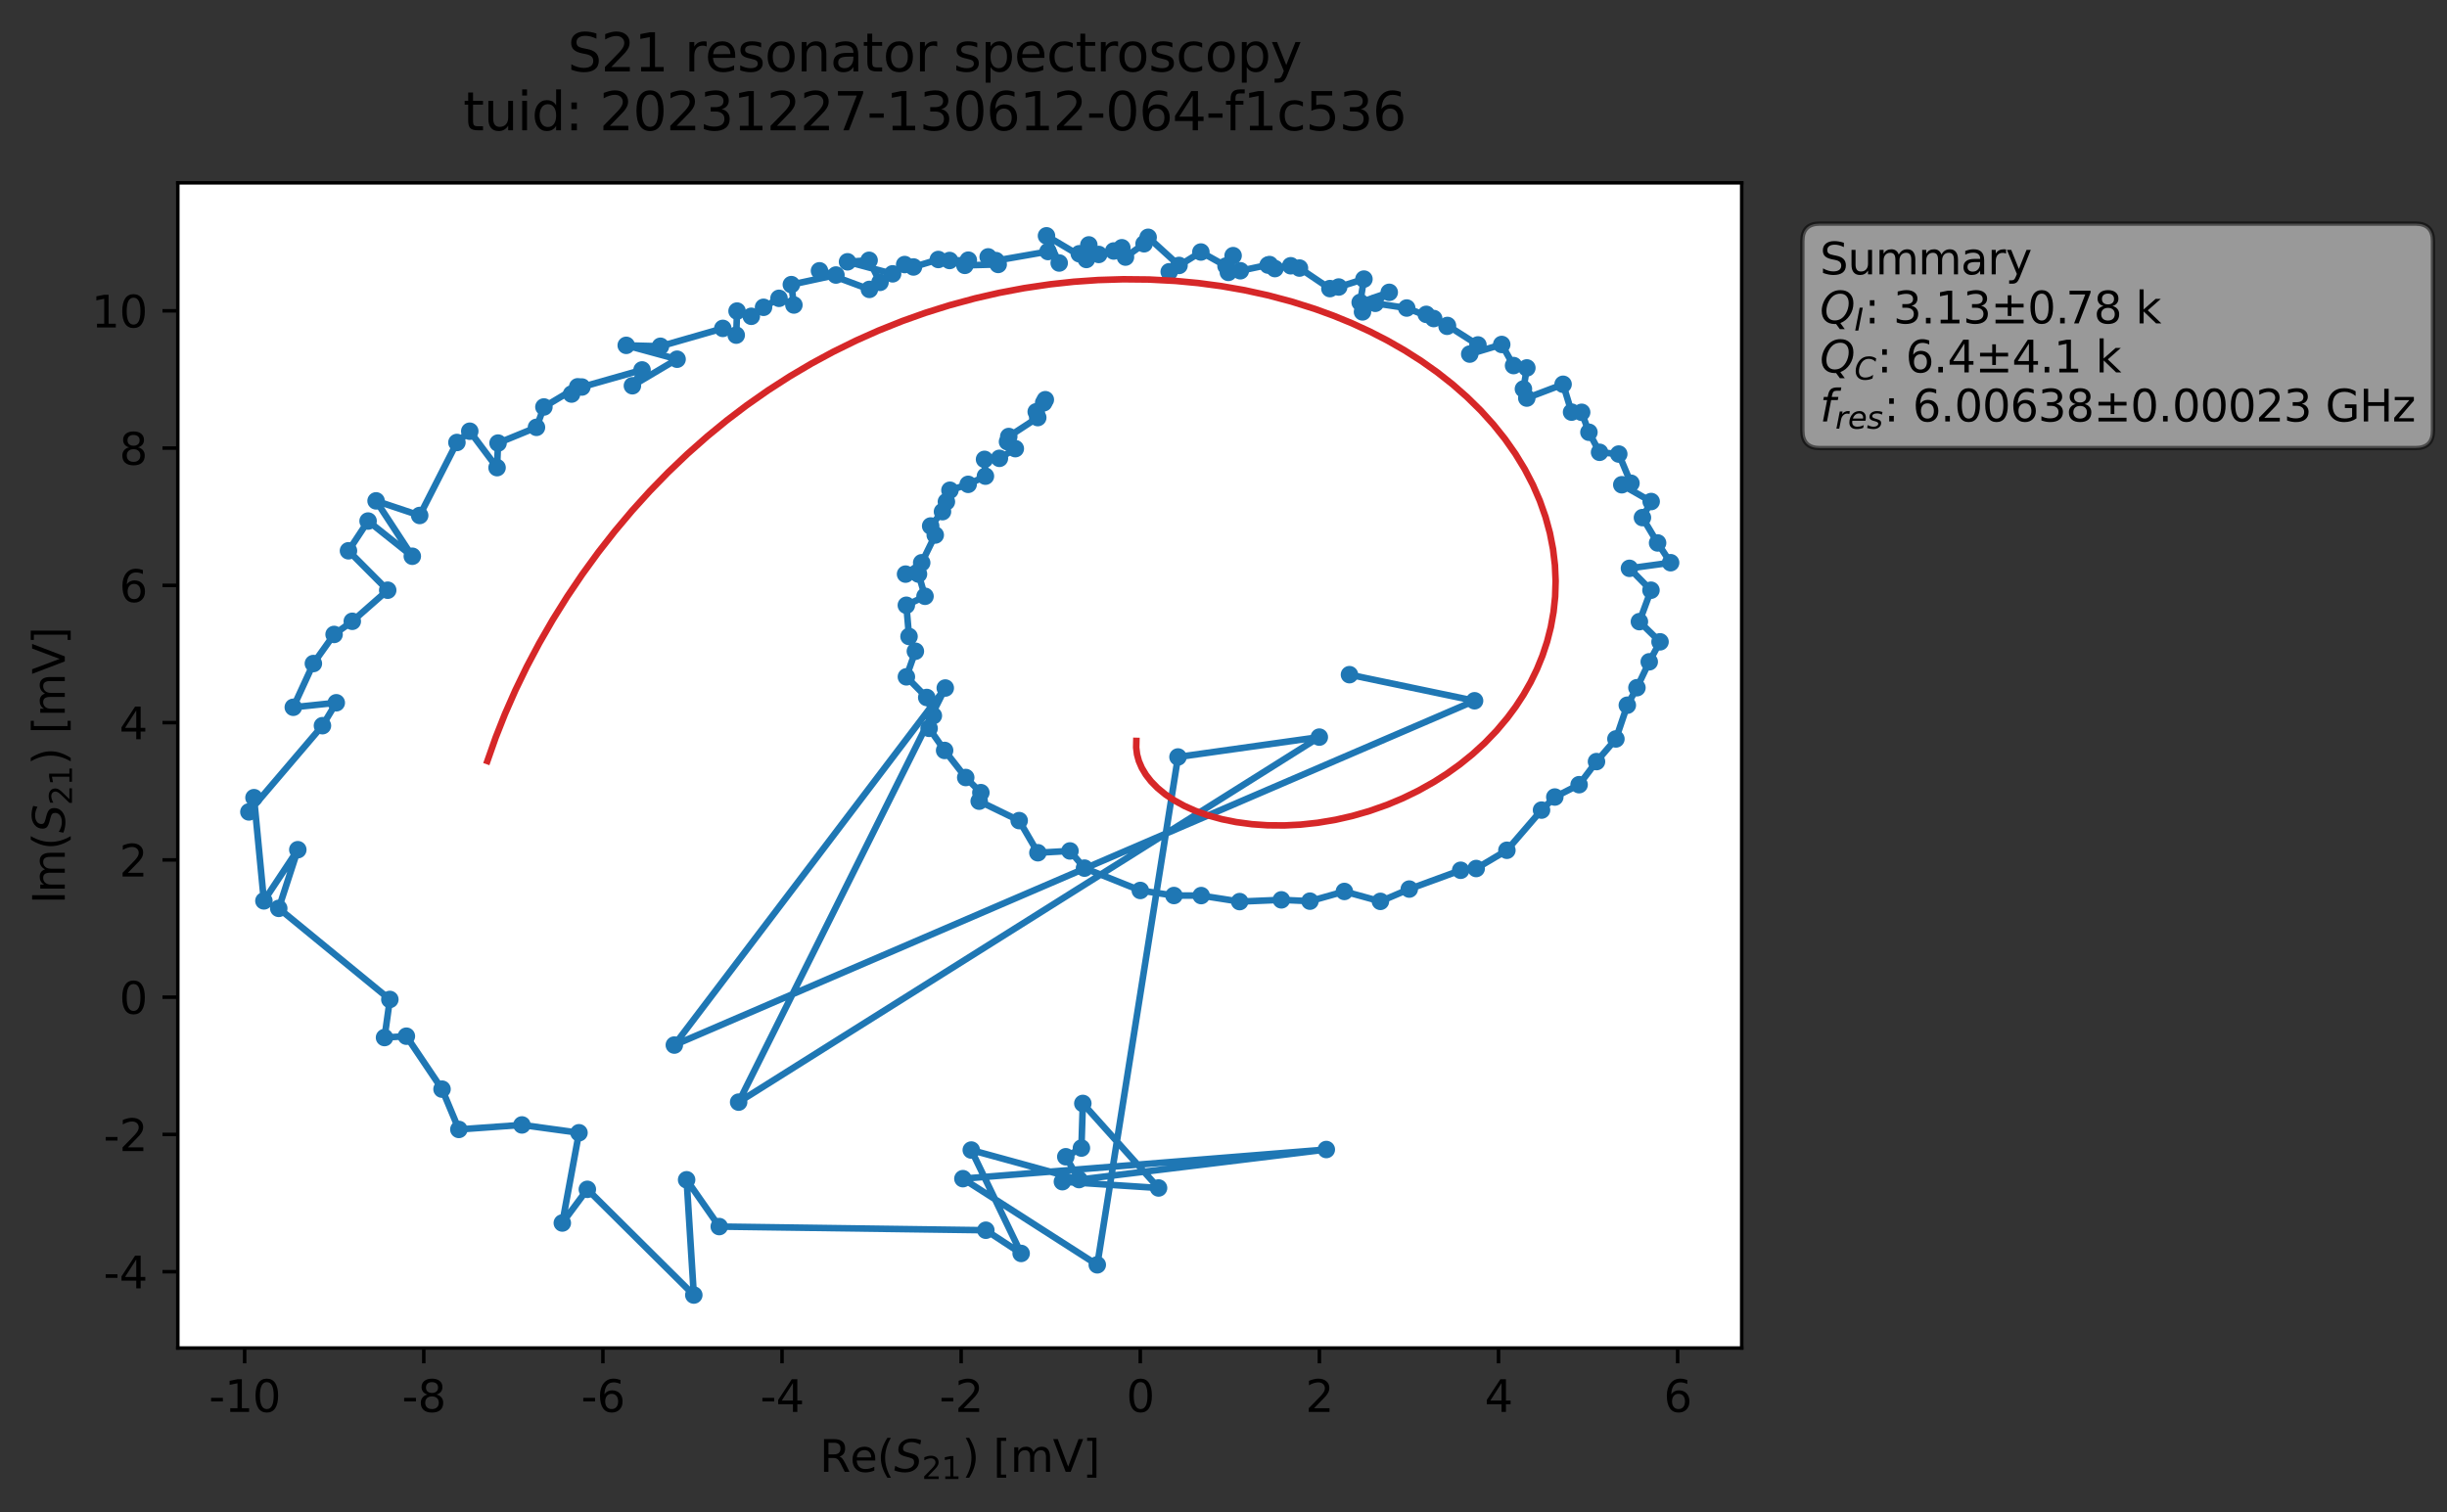 <?xml version="1.0" encoding="utf-8" standalone="no"?>
<!DOCTYPE svg PUBLIC "-//W3C//DTD SVG 1.1//EN"
  "http://www.w3.org/Graphics/SVG/1.1/DTD/svg11.dtd">
<svg xmlns:xlink="http://www.w3.org/1999/xlink" width="558.779pt" height="345.428pt" viewBox="0 0 558.779 345.428" xmlns="http://www.w3.org/2000/svg" version="1.1">
 <rect x="0" y="0" width="558.779" height="345.428" fill="#333333" stroke="none"/>
 <defs>
  <style type="text/css">*{stroke-linejoin: round; stroke-linecap: butt}</style>
 </defs>
 <g id="figure_1">
  <g id="patch_1">
   <path d="M 0 345.428 
L 558.779 345.428 
L 558.779 -0 
L 0 -0 
L 0 345.428 
z
" style="fill: none; opacity: 0"/>
  </g>
  <g id="axes_1">
   <g id="patch_2">
    <path d="M 40.603 307.872 
L 397.723 307.872 
L 397.723 41.76 
L 40.603 41.76 
z
" style="fill: #ffffff"/>
   </g>
   <g id="matplotlib.axis_1">
    <g id="xtick_1">
     <g id="line2d_1">
      <defs>
       <path id="mfe266b7fee" d="M 0 0 
L 0 3.5 
" style="stroke: #000000; stroke-width: 0.8"/>
      </defs>
      <g>
       <use xlink:href="#mfe266b7fee" x="55.867" y="307.872" style="stroke: #000000; stroke-width: 0.8"/>
      </g>
     </g>
     <g id="text_1">
      <!-- -10 -->
      <g transform="translate(47.701 322.47) scale(0.1 -0.1)">
       <defs>
        <path id="DejaVuSans-2d" d="M 313 2009 
L 1997 2009 
L 1997 1497 
L 313 1497 
L 313 2009 
z
" transform="scale(0.016)"/>
        <path id="DejaVuSans-31" d="M 794 531 
L 1825 531 
L 1825 4091 
L 703 3866 
L 703 4441 
L 1819 4666 
L 2450 4666 
L 2450 531 
L 3481 531 
L 3481 0 
L 794 0 
L 794 531 
z
" transform="scale(0.016)"/>
        <path id="DejaVuSans-30" d="M 2034 4250 
Q 1547 4250 1301 3770 
Q 1056 3291 1056 2328 
Q 1056 1369 1301 889 
Q 1547 409 2034 409 
Q 2525 409 2770 889 
Q 3016 1369 3016 2328 
Q 3016 3291 2770 3770 
Q 2525 4250 2034 4250 
z
M 2034 4750 
Q 2819 4750 3233 4129 
Q 3647 3509 3647 2328 
Q 3647 1150 3233 529 
Q 2819 -91 2034 -91 
Q 1250 -91 836 529 
Q 422 1150 422 2328 
Q 422 3509 836 4129 
Q 1250 4750 2034 4750 
z
" transform="scale(0.016)"/>
       </defs>
       <use xlink:href="#DejaVuSans-2d"/>
       <use xlink:href="#DejaVuSans-31" x="36.084"/>
       <use xlink:href="#DejaVuSans-30" x="99.707"/>
      </g>
     </g>
    </g>
    <g id="xtick_2">
     <g id="line2d_2">
      <g>
       <use xlink:href="#mfe266b7fee" x="96.771" y="307.872" style="stroke: #000000; stroke-width: 0.8"/>
      </g>
     </g>
     <g id="text_2">
      <!-- -8 -->
      <g transform="translate(91.785 322.47) scale(0.1 -0.1)">
       <defs>
        <path id="DejaVuSans-38" d="M 2034 2216 
Q 1584 2216 1326 1975 
Q 1069 1734 1069 1313 
Q 1069 891 1326 650 
Q 1584 409 2034 409 
Q 2484 409 2743 651 
Q 3003 894 3003 1313 
Q 3003 1734 2745 1975 
Q 2488 2216 2034 2216 
z
M 1403 2484 
Q 997 2584 770 2862 
Q 544 3141 544 3541 
Q 544 4100 942 4425 
Q 1341 4750 2034 4750 
Q 2731 4750 3128 4425 
Q 3525 4100 3525 3541 
Q 3525 3141 3298 2862 
Q 3072 2584 2669 2484 
Q 3125 2378 3379 2068 
Q 3634 1759 3634 1313 
Q 3634 634 3220 271 
Q 2806 -91 2034 -91 
Q 1263 -91 848 271 
Q 434 634 434 1313 
Q 434 1759 690 2068 
Q 947 2378 1403 2484 
z
M 1172 3481 
Q 1172 3119 1398 2916 
Q 1625 2713 2034 2713 
Q 2441 2713 2670 2916 
Q 2900 3119 2900 3481 
Q 2900 3844 2670 4047 
Q 2441 4250 2034 4250 
Q 1625 4250 1398 4047 
Q 1172 3844 1172 3481 
z
" transform="scale(0.016)"/>
       </defs>
       <use xlink:href="#DejaVuSans-2d"/>
       <use xlink:href="#DejaVuSans-38" x="36.084"/>
      </g>
     </g>
    </g>
    <g id="xtick_3">
     <g id="line2d_3">
      <g>
       <use xlink:href="#mfe266b7fee" x="137.674" y="307.872" style="stroke: #000000; stroke-width: 0.8"/>
      </g>
     </g>
     <g id="text_3">
      <!-- -6 -->
      <g transform="translate(132.689 322.47) scale(0.1 -0.1)">
       <defs>
        <path id="DejaVuSans-36" d="M 2113 2584 
Q 1688 2584 1439 2293 
Q 1191 2003 1191 1497 
Q 1191 994 1439 701 
Q 1688 409 2113 409 
Q 2538 409 2786 701 
Q 3034 994 3034 1497 
Q 3034 2003 2786 2293 
Q 2538 2584 2113 2584 
z
M 3366 4563 
L 3366 3988 
Q 3128 4100 2886 4159 
Q 2644 4219 2406 4219 
Q 1781 4219 1451 3797 
Q 1122 3375 1075 2522 
Q 1259 2794 1537 2939 
Q 1816 3084 2150 3084 
Q 2853 3084 3261 2657 
Q 3669 2231 3669 1497 
Q 3669 778 3244 343 
Q 2819 -91 2113 -91 
Q 1303 -91 875 529 
Q 447 1150 447 2328 
Q 447 3434 972 4092 
Q 1497 4750 2381 4750 
Q 2619 4750 2861 4703 
Q 3103 4656 3366 4563 
z
" transform="scale(0.016)"/>
       </defs>
       <use xlink:href="#DejaVuSans-2d"/>
       <use xlink:href="#DejaVuSans-36" x="36.084"/>
      </g>
     </g>
    </g>
    <g id="xtick_4">
     <g id="line2d_4">
      <g>
       <use xlink:href="#mfe266b7fee" x="178.577" y="307.872" style="stroke: #000000; stroke-width: 0.8"/>
      </g>
     </g>
     <g id="text_4">
      <!-- -4 -->
      <g transform="translate(173.592 322.47) scale(0.1 -0.1)">
       <defs>
        <path id="DejaVuSans-34" d="M 2419 4116 
L 825 1625 
L 2419 1625 
L 2419 4116 
z
M 2253 4666 
L 3047 4666 
L 3047 1625 
L 3713 1625 
L 3713 1100 
L 3047 1100 
L 3047 0 
L 2419 0 
L 2419 1100 
L 313 1100 
L 313 1709 
L 2253 4666 
z
" transform="scale(0.016)"/>
       </defs>
       <use xlink:href="#DejaVuSans-2d"/>
       <use xlink:href="#DejaVuSans-34" x="36.084"/>
      </g>
     </g>
    </g>
    <g id="xtick_5">
     <g id="line2d_5">
      <g>
       <use xlink:href="#mfe266b7fee" x="219.481" y="307.872" style="stroke: #000000; stroke-width: 0.8"/>
      </g>
     </g>
     <g id="text_5">
      <!-- -2 -->
      <g transform="translate(214.496 322.47) scale(0.1 -0.1)">
       <defs>
        <path id="DejaVuSans-32" d="M 1228 531 
L 3431 531 
L 3431 0 
L 469 0 
L 469 531 
Q 828 903 1448 1529 
Q 2069 2156 2228 2338 
Q 2531 2678 2651 2914 
Q 2772 3150 2772 3378 
Q 2772 3750 2511 3984 
Q 2250 4219 1831 4219 
Q 1534 4219 1204 4116 
Q 875 4013 500 3803 
L 500 4441 
Q 881 4594 1212 4672 
Q 1544 4750 1819 4750 
Q 2544 4750 2975 4387 
Q 3406 4025 3406 3419 
Q 3406 3131 3298 2873 
Q 3191 2616 2906 2266 
Q 2828 2175 2409 1742 
Q 1991 1309 1228 531 
z
" transform="scale(0.016)"/>
       </defs>
       <use xlink:href="#DejaVuSans-2d"/>
       <use xlink:href="#DejaVuSans-32" x="36.084"/>
      </g>
     </g>
    </g>
    <g id="xtick_6">
     <g id="line2d_6">
      <g>
       <use xlink:href="#mfe266b7fee" x="260.384" y="307.872" style="stroke: #000000; stroke-width: 0.8"/>
      </g>
     </g>
     <g id="text_6">
      <!-- 0 -->
      <g transform="translate(257.203 322.47) scale(0.1 -0.1)">
       <use xlink:href="#DejaVuSans-30"/>
      </g>
     </g>
    </g>
    <g id="xtick_7">
     <g id="line2d_7">
      <g>
       <use xlink:href="#mfe266b7fee" x="301.288" y="307.872" style="stroke: #000000; stroke-width: 0.8"/>
      </g>
     </g>
     <g id="text_7">
      <!-- 2 -->
      <g transform="translate(298.107 322.47) scale(0.1 -0.1)">
       <use xlink:href="#DejaVuSans-32"/>
      </g>
     </g>
    </g>
    <g id="xtick_8">
     <g id="line2d_8">
      <g>
       <use xlink:href="#mfe266b7fee" x="342.191" y="307.872" style="stroke: #000000; stroke-width: 0.8"/>
      </g>
     </g>
     <g id="text_8">
      <!-- 4 -->
      <g transform="translate(339.01 322.47) scale(0.1 -0.1)">
       <use xlink:href="#DejaVuSans-34"/>
      </g>
     </g>
    </g>
    <g id="xtick_9">
     <g id="line2d_9">
      <g>
       <use xlink:href="#mfe266b7fee" x="383.095" y="307.872" style="stroke: #000000; stroke-width: 0.8"/>
      </g>
     </g>
     <g id="text_9">
      <!-- 6 -->
      <g transform="translate(379.913 322.47) scale(0.1 -0.1)">
       <use xlink:href="#DejaVuSans-36"/>
      </g>
     </g>
    </g>
    <g id="text_10">
     <!-- Re$(S_{21})$ [mV] -->
     <g transform="translate(187.163 336.149) scale(0.1 -0.1)">
      <defs>
       <path id="DejaVuSans-52" d="M 2841 2188 
Q 3044 2119 3236 1894 
Q 3428 1669 3622 1275 
L 4263 0 
L 3584 0 
L 2988 1197 
Q 2756 1666 2539 1819 
Q 2322 1972 1947 1972 
L 1259 1972 
L 1259 0 
L 628 0 
L 628 4666 
L 2053 4666 
Q 2853 4666 3247 4331 
Q 3641 3997 3641 3322 
Q 3641 2881 3436 2590 
Q 3231 2300 2841 2188 
z
M 1259 4147 
L 1259 2491 
L 2053 2491 
Q 2509 2491 2742 2702 
Q 2975 2913 2975 3322 
Q 2975 3731 2742 3939 
Q 2509 4147 2053 4147 
L 1259 4147 
z
" transform="scale(0.016)"/>
       <path id="DejaVuSans-65" d="M 3597 1894 
L 3597 1613 
L 953 1613 
Q 991 1019 1311 708 
Q 1631 397 2203 397 
Q 2534 397 2845 478 
Q 3156 559 3463 722 
L 3463 178 
Q 3153 47 2828 -22 
Q 2503 -91 2169 -91 
Q 1331 -91 842 396 
Q 353 884 353 1716 
Q 353 2575 817 3079 
Q 1281 3584 2069 3584 
Q 2775 3584 3186 3129 
Q 3597 2675 3597 1894 
z
M 3022 2063 
Q 3016 2534 2758 2815 
Q 2500 3097 2075 3097 
Q 1594 3097 1305 2825 
Q 1016 2553 972 2059 
L 3022 2063 
z
" transform="scale(0.016)"/>
       <path id="DejaVuSans-28" d="M 1984 4856 
Q 1566 4138 1362 3434 
Q 1159 2731 1159 2009 
Q 1159 1288 1364 580 
Q 1569 -128 1984 -844 
L 1484 -844 
Q 1016 -109 783 600 
Q 550 1309 550 2009 
Q 550 2706 781 3412 
Q 1013 4119 1484 4856 
L 1984 4856 
z
" transform="scale(0.016)"/>
       <path id="DejaVuSans-Oblique-53" d="M 3859 4513 
L 3738 3897 
Q 3422 4066 3111 4152 
Q 2800 4238 2509 4238 
Q 1944 4238 1609 3991 
Q 1275 3744 1275 3334 
Q 1275 3109 1398 2989 
Q 1522 2869 2034 2731 
L 2413 2638 
Q 3053 2472 3303 2217 
Q 3553 1963 3553 1503 
Q 3553 797 2998 353 
Q 2444 -91 1538 -91 
Q 1166 -91 791 -17 
Q 416 56 38 206 
L 166 856 
Q 513 641 861 531 
Q 1209 422 1556 422 
Q 2147 422 2503 684 
Q 2859 947 2859 1369 
Q 2859 1650 2717 1795 
Q 2575 1941 2106 2059 
L 1728 2156 
Q 1081 2325 845 2545 
Q 609 2766 609 3163 
Q 609 3859 1145 4304 
Q 1681 4750 2541 4750 
Q 2875 4750 3203 4690 
Q 3531 4631 3859 4513 
z
" transform="scale(0.016)"/>
       <path id="DejaVuSans-29" d="M 513 4856 
L 1013 4856 
Q 1481 4119 1714 3412 
Q 1947 2706 1947 2009 
Q 1947 1309 1714 600 
Q 1481 -109 1013 -844 
L 513 -844 
Q 928 -128 1133 580 
Q 1338 1288 1338 2009 
Q 1338 2731 1133 3434 
Q 928 4138 513 4856 
z
" transform="scale(0.016)"/>
       <path id="DejaVuSans-20" transform="scale(0.016)"/>
       <path id="DejaVuSans-5b" d="M 550 4863 
L 1875 4863 
L 1875 4416 
L 1125 4416 
L 1125 -397 
L 1875 -397 
L 1875 -844 
L 550 -844 
L 550 4863 
z
" transform="scale(0.016)"/>
       <path id="DejaVuSans-6d" d="M 3328 2828 
Q 3544 3216 3844 3400 
Q 4144 3584 4550 3584 
Q 5097 3584 5394 3201 
Q 5691 2819 5691 2113 
L 5691 0 
L 5113 0 
L 5113 2094 
Q 5113 2597 4934 2840 
Q 4756 3084 4391 3084 
Q 3944 3084 3684 2787 
Q 3425 2491 3425 1978 
L 3425 0 
L 2847 0 
L 2847 2094 
Q 2847 2600 2669 2842 
Q 2491 3084 2119 3084 
Q 1678 3084 1418 2786 
Q 1159 2488 1159 1978 
L 1159 0 
L 581 0 
L 581 3500 
L 1159 3500 
L 1159 2956 
Q 1356 3278 1631 3431 
Q 1906 3584 2284 3584 
Q 2666 3584 2933 3390 
Q 3200 3197 3328 2828 
z
" transform="scale(0.016)"/>
       <path id="DejaVuSans-56" d="M 1831 0 
L 50 4666 
L 709 4666 
L 2188 738 
L 3669 4666 
L 4325 4666 
L 2547 0 
L 1831 0 
z
" transform="scale(0.016)"/>
       <path id="DejaVuSans-5d" d="M 1947 4863 
L 1947 -844 
L 622 -844 
L 622 -397 
L 1369 -397 
L 1369 4416 
L 622 4416 
L 622 4863 
L 1947 4863 
z
" transform="scale(0.016)"/>
      </defs>
      <use xlink:href="#DejaVuSans-52" transform="translate(0 0.016)"/>
      <use xlink:href="#DejaVuSans-65" transform="translate(69.482 0.016)"/>
      <use xlink:href="#DejaVuSans-28" transform="translate(131.006 0.016)"/>
      <use xlink:href="#DejaVuSans-Oblique-53" transform="translate(170.02 0.016)"/>
      <use xlink:href="#DejaVuSans-32" transform="translate(233.496 -16.391) scale(0.7)"/>
      <use xlink:href="#DejaVuSans-31" transform="translate(278.032 -16.391) scale(0.7)"/>
      <use xlink:href="#DejaVuSans-29" transform="translate(325.303 0.016)"/>
      <use xlink:href="#DejaVuSans-20" transform="translate(364.316 0.016)"/>
      <use xlink:href="#DejaVuSans-5b" transform="translate(396.104 0.016)"/>
      <use xlink:href="#DejaVuSans-6d" transform="translate(435.117 0.016)"/>
      <use xlink:href="#DejaVuSans-56" transform="translate(532.529 0.016)"/>
      <use xlink:href="#DejaVuSans-5d" transform="translate(600.938 0.016)"/>
     </g>
    </g>
   </g>
   <g id="matplotlib.axis_2">
    <g id="ytick_1">
     <g id="line2d_10">
      <defs>
       <path id="m49e769dc2b" d="M 0 0 
L -3.5 0 
" style="stroke: #000000; stroke-width: 0.8"/>
      </defs>
      <g>
       <use xlink:href="#m49e769dc2b" x="40.603" y="290.445" style="stroke: #000000; stroke-width: 0.8"/>
      </g>
     </g>
     <g id="text_11">
      <!-- -4 -->
      <g transform="translate(23.633 294.244) scale(0.1 -0.1)">
       <use xlink:href="#DejaVuSans-2d"/>
       <use xlink:href="#DejaVuSans-34" x="36.084"/>
      </g>
     </g>
    </g>
    <g id="ytick_2">
     <g id="line2d_11">
      <g>
       <use xlink:href="#m49e769dc2b" x="40.603" y="259.094" style="stroke: #000000; stroke-width: 0.8"/>
      </g>
     </g>
     <g id="text_12">
      <!-- -2 -->
      <g transform="translate(23.633 262.893) scale(0.1 -0.1)">
       <use xlink:href="#DejaVuSans-2d"/>
       <use xlink:href="#DejaVuSans-32" x="36.084"/>
      </g>
     </g>
    </g>
    <g id="ytick_3">
     <g id="line2d_12">
      <g>
       <use xlink:href="#m49e769dc2b" x="40.603" y="227.743" style="stroke: #000000; stroke-width: 0.8"/>
      </g>
     </g>
     <g id="text_13">
      <!-- 0 -->
      <g transform="translate(27.241 231.542) scale(0.1 -0.1)">
       <use xlink:href="#DejaVuSans-30"/>
      </g>
     </g>
    </g>
    <g id="ytick_4">
     <g id="line2d_13">
      <g>
       <use xlink:href="#m49e769dc2b" x="40.603" y="196.392" style="stroke: #000000; stroke-width: 0.8"/>
      </g>
     </g>
     <g id="text_14">
      <!-- 2 -->
      <g transform="translate(27.241 200.191) scale(0.1 -0.1)">
       <use xlink:href="#DejaVuSans-32"/>
      </g>
     </g>
    </g>
    <g id="ytick_5">
     <g id="line2d_14">
      <g>
       <use xlink:href="#m49e769dc2b" x="40.603" y="165.041" style="stroke: #000000; stroke-width: 0.8"/>
      </g>
     </g>
     <g id="text_15">
      <!-- 4 -->
      <g transform="translate(27.241 168.84) scale(0.1 -0.1)">
       <use xlink:href="#DejaVuSans-34"/>
      </g>
     </g>
    </g>
    <g id="ytick_6">
     <g id="line2d_15">
      <g>
       <use xlink:href="#m49e769dc2b" x="40.603" y="133.69" style="stroke: #000000; stroke-width: 0.8"/>
      </g>
     </g>
     <g id="text_16">
      <!-- 6 -->
      <g transform="translate(27.241 137.489) scale(0.1 -0.1)">
       <use xlink:href="#DejaVuSans-36"/>
      </g>
     </g>
    </g>
    <g id="ytick_7">
     <g id="line2d_16">
      <g>
       <use xlink:href="#m49e769dc2b" x="40.603" y="102.339" style="stroke: #000000; stroke-width: 0.8"/>
      </g>
     </g>
     <g id="text_17">
      <!-- 8 -->
      <g transform="translate(27.241 106.138) scale(0.1 -0.1)">
       <use xlink:href="#DejaVuSans-38"/>
      </g>
     </g>
    </g>
    <g id="ytick_8">
     <g id="line2d_17">
      <g>
       <use xlink:href="#m49e769dc2b" x="40.603" y="70.988" style="stroke: #000000; stroke-width: 0.8"/>
      </g>
     </g>
     <g id="text_18">
      <!-- 10 -->
      <g transform="translate(20.878 74.787) scale(0.1 -0.1)">
       <use xlink:href="#DejaVuSans-31"/>
       <use xlink:href="#DejaVuSans-30" x="63.623"/>
      </g>
     </g>
    </g>
    <g id="text_19">
     <!-- Im$(S_{21})$ [mV] -->
     <g transform="translate(14.798 206.466) rotate(-90) scale(0.1 -0.1)">
      <defs>
       <path id="DejaVuSans-49" d="M 628 4666 
L 1259 4666 
L 1259 0 
L 628 0 
L 628 4666 
z
" transform="scale(0.016)"/>
      </defs>
      <use xlink:href="#DejaVuSans-49" transform="translate(0 0.016)"/>
      <use xlink:href="#DejaVuSans-6d" transform="translate(25.867 0.016)"/>
      <use xlink:href="#DejaVuSans-28" transform="translate(123.279 0.016)"/>
      <use xlink:href="#DejaVuSans-Oblique-53" transform="translate(162.293 0.016)"/>
      <use xlink:href="#DejaVuSans-32" transform="translate(225.77 -16.391) scale(0.7)"/>
      <use xlink:href="#DejaVuSans-31" transform="translate(270.306 -16.391) scale(0.7)"/>
      <use xlink:href="#DejaVuSans-29" transform="translate(317.576 0.016)"/>
      <use xlink:href="#DejaVuSans-20" transform="translate(356.59 0.016)"/>
      <use xlink:href="#DejaVuSans-5b" transform="translate(388.377 0.016)"/>
      <use xlink:href="#DejaVuSans-6d" transform="translate(427.391 0.016)"/>
      <use xlink:href="#DejaVuSans-56" transform="translate(524.803 0.016)"/>
      <use xlink:href="#DejaVuSans-5d" transform="translate(593.211 0.016)"/>
     </g>
    </g>
   </g>
   <g id="line2d_18">
    <path d="M 308.155 154.089 
L 336.723 160.051 
L 153.985 238.682 
L 215.856 157.138 
L 168.671 251.716 
L 301.269 168.349 
L 268.996 172.885 
L 250.567 288.873 
L 219.882 269.195 
L 302.868 262.54 
L 242.602 269.884 
L 264.56 271.322 
L 247.267 252.015 
L 246.946 262.207 
L 243.377 264.191 
L 246.397 269.404 
L 221.794 262.658 
L 233.182 286.272 
L 225.119 280.972 
L 164.242 280.137 
L 156.791 269.45 
L 158.435 295.776 
L 134.122 271.633 
L 128.406 279.321 
L 132.216 258.713 
L 119.186 256.923 
L 104.783 257.951 
L 100.938 248.749 
L 92.799 236.656 
L 87.807 236.967 
L 89.022 228.266 
L 63.653 207.461 
L 68.005 194.063 
L 60.263 205.751 
L 57.999 182.18 
L 56.836 185.434 
L 73.632 165.738 
L 76.79 160.506 
L 66.973 161.535 
L 71.561 151.547 
L 76.29 144.901 
L 80.445 141.899 
L 88.534 134.796 
L 79.575 125.795 
L 84.055 119.003 
L 94.15 127.041 
L 85.879 114.395 
L 95.836 117.731 
L 104.34 101.06 
L 107.272 98.485 
L 113.505 106.806 
L 113.732 101.196 
L 122.505 97.601 
L 124.203 92.948 
L 131.92 88.343 
L 130.519 89.998 
L 132.873 88.392 
L 146.615 84.491 
L 144.412 88.101 
L 154.615 82.041 
L 143 78.875 
L 150.815 79.086 
L 165.059 75.001 
L 168.121 76.541 
L 168.31 71.044 
L 171.56 72.24 
L 174.353 70.185 
L 177.889 68.134 
L 181.291 69.657 
L 180.705 65.004 
L 190.889 62.815 
L 187.134 61.85 
L 198.532 66.096 
L 203.831 62.542 
L 193.536 59.795 
L 198.463 59.45 
L 200.953 64.487 
L 206.582 60.423 
L 208.594 60.973 
L 214.27 59.266 
L 216.838 59.493 
L 221.122 59.418 
L 220.328 60.606 
L 227.941 60.395 
L 225.653 58.67 
L 227.432 59.521 
L 239.313 57.447 
L 241.872 60.068 
L 238.97 53.856 
L 248.077 59.26 
L 248.639 55.935 
L 246.46 57.956 
L 250.893 58.116 
L 254.317 57.325 
L 256.175 56.583 
L 257.006 58.716 
L 261.256 55.675 
L 262.181 54.195 
L 269.237 60.625 
L 266.994 62.07 
L 274.224 57.558 
L 279.965 60.764 
L 281.584 58.385 
L 280.498 62.212 
L 283.236 61.839 
L 289.907 60.427 
L 289.571 60.543 
L 291.132 61.343 
L 294.737 60.698 
L 296.737 61.222 
L 303.687 65.914 
L 305.697 65.552 
L 311.461 63.741 
L 310.598 69.067 
L 317.238 66.765 
L 311.131 71.23 
L 314.042 69.273 
L 321.228 70.352 
L 327.394 72.755 
L 325.695 71.798 
L 330.442 74.522 
L 330.524 74.334 
L 337.492 78.783 
L 335.618 80.871 
L 342.922 78.676 
L 345.628 83.492 
L 348.662 84.029 
L 347.879 88.84 
L 348.645 90.916 
L 356.936 87.766 
L 358.874 94.126 
L 361.176 94.167 
L 362.837 98.724 
L 365.268 103.301 
L 369.65 103.702 
L 372.434 110.366 
L 370.34 110.713 
L 377.049 114.545 
L 375.055 118.216 
L 378.517 124.001 
L 381.49 128.517 
L 372.092 129.801 
L 377.005 134.798 
L 374.362 141.977 
L 379.074 146.587 
L 376.609 151.148 
L 373.799 157.067 
L 371.604 161.062 
L 368.999 168.766 
L 364.566 173.94 
L 360.594 179.215 
L 355.045 182.033 
L 352.012 185.019 
L 344.104 194.193 
L 337.093 198.361 
L 333.55 198.76 
L 321.812 203.056 
L 315.222 205.863 
L 306.992 203.599 
L 299.13 205.815 
L 292.605 205.519 
L 283.081 205.916 
L 274.3 204.543 
L 268.073 204.529 
L 260.391 203.373 
L 247.65 198.274 
L 244.332 194.347 
L 237.004 194.76 
L 232.733 187.419 
L 223.6 182.981 
L 223.984 181.032 
L 220.528 177.577 
L 215.706 171.393 
L 212.166 166.345 
L 213.134 163.453 
L 211.627 159.299 
L 206.978 154.582 
L 209.03 148.735 
L 207.579 145.363 
L 206.966 138.237 
L 211.229 136.186 
L 209.74 131.112 
L 206.787 131.123 
L 210.472 128.528 
L 213.566 122.194 
L 212.521 120.132 
L 215.219 116.857 
L 216.113 114.593 
L 216.92 111.966 
L 221.082 110.621 
L 225.025 108.75 
L 224.821 104.914 
L 228.218 104.679 
L 231.85 102.467 
L 230.069 100.889 
L 230.356 99.696 
L 236.974 95.371 
L 236.621 94.052 
L 238.324 91.991 
L 238.704 91.288 
L 238.704 91.288 
" clip-path="url(#pdfe6b15ec7)" style="fill: none; stroke: #1f77b4; stroke-width: 1.5; stroke-linecap: square"/>
    <defs>
     <path id="mb1dc160739" d="M 0 1.5 
C 0.398 1.5 0.779 1.342 1.061 1.061 
C 1.342 0.779 1.5 0.398 1.5 0 
C 1.5 -0.398 1.342 -0.779 1.061 -1.061 
C 0.779 -1.342 0.398 -1.5 0 -1.5 
C -0.398 -1.5 -0.779 -1.342 -1.061 -1.061 
C -1.342 -0.779 -1.5 -0.398 -1.5 0 
C -1.5 0.398 -1.342 0.779 -1.061 1.061 
C -0.779 1.342 -0.398 1.5 0 1.5 
z
" style="stroke: #1f77b4"/>
    </defs>
    <g clip-path="url(#pdfe6b15ec7)">
     <use xlink:href="#mb1dc160739" x="308.155" y="154.089" style="fill: #1f77b4; stroke: #1f77b4"/>
     <use xlink:href="#mb1dc160739" x="336.723" y="160.051" style="fill: #1f77b4; stroke: #1f77b4"/>
     <use xlink:href="#mb1dc160739" x="153.985" y="238.682" style="fill: #1f77b4; stroke: #1f77b4"/>
     <use xlink:href="#mb1dc160739" x="215.856" y="157.138" style="fill: #1f77b4; stroke: #1f77b4"/>
     <use xlink:href="#mb1dc160739" x="168.671" y="251.716" style="fill: #1f77b4; stroke: #1f77b4"/>
     <use xlink:href="#mb1dc160739" x="301.269" y="168.349" style="fill: #1f77b4; stroke: #1f77b4"/>
     <use xlink:href="#mb1dc160739" x="268.996" y="172.885" style="fill: #1f77b4; stroke: #1f77b4"/>
     <use xlink:href="#mb1dc160739" x="250.567" y="288.873" style="fill: #1f77b4; stroke: #1f77b4"/>
     <use xlink:href="#mb1dc160739" x="219.882" y="269.195" style="fill: #1f77b4; stroke: #1f77b4"/>
     <use xlink:href="#mb1dc160739" x="302.868" y="262.54" style="fill: #1f77b4; stroke: #1f77b4"/>
     <use xlink:href="#mb1dc160739" x="242.602" y="269.884" style="fill: #1f77b4; stroke: #1f77b4"/>
     <use xlink:href="#mb1dc160739" x="264.56" y="271.322" style="fill: #1f77b4; stroke: #1f77b4"/>
     <use xlink:href="#mb1dc160739" x="247.267" y="252.015" style="fill: #1f77b4; stroke: #1f77b4"/>
     <use xlink:href="#mb1dc160739" x="246.946" y="262.207" style="fill: #1f77b4; stroke: #1f77b4"/>
     <use xlink:href="#mb1dc160739" x="243.377" y="264.191" style="fill: #1f77b4; stroke: #1f77b4"/>
     <use xlink:href="#mb1dc160739" x="246.397" y="269.404" style="fill: #1f77b4; stroke: #1f77b4"/>
     <use xlink:href="#mb1dc160739" x="221.794" y="262.658" style="fill: #1f77b4; stroke: #1f77b4"/>
     <use xlink:href="#mb1dc160739" x="233.182" y="286.272" style="fill: #1f77b4; stroke: #1f77b4"/>
     <use xlink:href="#mb1dc160739" x="225.119" y="280.972" style="fill: #1f77b4; stroke: #1f77b4"/>
     <use xlink:href="#mb1dc160739" x="164.242" y="280.137" style="fill: #1f77b4; stroke: #1f77b4"/>
     <use xlink:href="#mb1dc160739" x="156.791" y="269.45" style="fill: #1f77b4; stroke: #1f77b4"/>
     <use xlink:href="#mb1dc160739" x="158.435" y="295.776" style="fill: #1f77b4; stroke: #1f77b4"/>
     <use xlink:href="#mb1dc160739" x="134.122" y="271.633" style="fill: #1f77b4; stroke: #1f77b4"/>
     <use xlink:href="#mb1dc160739" x="128.406" y="279.321" style="fill: #1f77b4; stroke: #1f77b4"/>
     <use xlink:href="#mb1dc160739" x="132.216" y="258.713" style="fill: #1f77b4; stroke: #1f77b4"/>
     <use xlink:href="#mb1dc160739" x="119.186" y="256.923" style="fill: #1f77b4; stroke: #1f77b4"/>
     <use xlink:href="#mb1dc160739" x="104.783" y="257.951" style="fill: #1f77b4; stroke: #1f77b4"/>
     <use xlink:href="#mb1dc160739" x="100.938" y="248.749" style="fill: #1f77b4; stroke: #1f77b4"/>
     <use xlink:href="#mb1dc160739" x="92.799" y="236.656" style="fill: #1f77b4; stroke: #1f77b4"/>
     <use xlink:href="#mb1dc160739" x="87.807" y="236.967" style="fill: #1f77b4; stroke: #1f77b4"/>
     <use xlink:href="#mb1dc160739" x="89.022" y="228.266" style="fill: #1f77b4; stroke: #1f77b4"/>
     <use xlink:href="#mb1dc160739" x="63.653" y="207.461" style="fill: #1f77b4; stroke: #1f77b4"/>
     <use xlink:href="#mb1dc160739" x="68.005" y="194.063" style="fill: #1f77b4; stroke: #1f77b4"/>
     <use xlink:href="#mb1dc160739" x="60.263" y="205.751" style="fill: #1f77b4; stroke: #1f77b4"/>
     <use xlink:href="#mb1dc160739" x="57.999" y="182.18" style="fill: #1f77b4; stroke: #1f77b4"/>
     <use xlink:href="#mb1dc160739" x="56.836" y="185.434" style="fill: #1f77b4; stroke: #1f77b4"/>
     <use xlink:href="#mb1dc160739" x="73.632" y="165.738" style="fill: #1f77b4; stroke: #1f77b4"/>
     <use xlink:href="#mb1dc160739" x="76.79" y="160.506" style="fill: #1f77b4; stroke: #1f77b4"/>
     <use xlink:href="#mb1dc160739" x="66.973" y="161.535" style="fill: #1f77b4; stroke: #1f77b4"/>
     <use xlink:href="#mb1dc160739" x="71.561" y="151.547" style="fill: #1f77b4; stroke: #1f77b4"/>
     <use xlink:href="#mb1dc160739" x="76.29" y="144.901" style="fill: #1f77b4; stroke: #1f77b4"/>
     <use xlink:href="#mb1dc160739" x="80.445" y="141.899" style="fill: #1f77b4; stroke: #1f77b4"/>
     <use xlink:href="#mb1dc160739" x="88.534" y="134.796" style="fill: #1f77b4; stroke: #1f77b4"/>
     <use xlink:href="#mb1dc160739" x="79.575" y="125.795" style="fill: #1f77b4; stroke: #1f77b4"/>
     <use xlink:href="#mb1dc160739" x="84.055" y="119.003" style="fill: #1f77b4; stroke: #1f77b4"/>
     <use xlink:href="#mb1dc160739" x="94.15" y="127.041" style="fill: #1f77b4; stroke: #1f77b4"/>
     <use xlink:href="#mb1dc160739" x="85.879" y="114.395" style="fill: #1f77b4; stroke: #1f77b4"/>
     <use xlink:href="#mb1dc160739" x="95.836" y="117.731" style="fill: #1f77b4; stroke: #1f77b4"/>
     <use xlink:href="#mb1dc160739" x="104.34" y="101.06" style="fill: #1f77b4; stroke: #1f77b4"/>
     <use xlink:href="#mb1dc160739" x="107.272" y="98.485" style="fill: #1f77b4; stroke: #1f77b4"/>
     <use xlink:href="#mb1dc160739" x="113.505" y="106.806" style="fill: #1f77b4; stroke: #1f77b4"/>
     <use xlink:href="#mb1dc160739" x="113.732" y="101.196" style="fill: #1f77b4; stroke: #1f77b4"/>
     <use xlink:href="#mb1dc160739" x="122.505" y="97.601" style="fill: #1f77b4; stroke: #1f77b4"/>
     <use xlink:href="#mb1dc160739" x="124.203" y="92.948" style="fill: #1f77b4; stroke: #1f77b4"/>
     <use xlink:href="#mb1dc160739" x="131.92" y="88.343" style="fill: #1f77b4; stroke: #1f77b4"/>
     <use xlink:href="#mb1dc160739" x="130.519" y="89.998" style="fill: #1f77b4; stroke: #1f77b4"/>
     <use xlink:href="#mb1dc160739" x="132.873" y="88.392" style="fill: #1f77b4; stroke: #1f77b4"/>
     <use xlink:href="#mb1dc160739" x="146.615" y="84.491" style="fill: #1f77b4; stroke: #1f77b4"/>
     <use xlink:href="#mb1dc160739" x="144.412" y="88.101" style="fill: #1f77b4; stroke: #1f77b4"/>
     <use xlink:href="#mb1dc160739" x="154.615" y="82.041" style="fill: #1f77b4; stroke: #1f77b4"/>
     <use xlink:href="#mb1dc160739" x="143" y="78.875" style="fill: #1f77b4; stroke: #1f77b4"/>
     <use xlink:href="#mb1dc160739" x="150.815" y="79.086" style="fill: #1f77b4; stroke: #1f77b4"/>
     <use xlink:href="#mb1dc160739" x="165.059" y="75.001" style="fill: #1f77b4; stroke: #1f77b4"/>
     <use xlink:href="#mb1dc160739" x="168.121" y="76.541" style="fill: #1f77b4; stroke: #1f77b4"/>
     <use xlink:href="#mb1dc160739" x="168.31" y="71.044" style="fill: #1f77b4; stroke: #1f77b4"/>
     <use xlink:href="#mb1dc160739" x="171.56" y="72.24" style="fill: #1f77b4; stroke: #1f77b4"/>
     <use xlink:href="#mb1dc160739" x="174.353" y="70.185" style="fill: #1f77b4; stroke: #1f77b4"/>
     <use xlink:href="#mb1dc160739" x="177.889" y="68.134" style="fill: #1f77b4; stroke: #1f77b4"/>
     <use xlink:href="#mb1dc160739" x="181.291" y="69.657" style="fill: #1f77b4; stroke: #1f77b4"/>
     <use xlink:href="#mb1dc160739" x="180.705" y="65.004" style="fill: #1f77b4; stroke: #1f77b4"/>
     <use xlink:href="#mb1dc160739" x="190.889" y="62.815" style="fill: #1f77b4; stroke: #1f77b4"/>
     <use xlink:href="#mb1dc160739" x="187.134" y="61.85" style="fill: #1f77b4; stroke: #1f77b4"/>
     <use xlink:href="#mb1dc160739" x="198.532" y="66.096" style="fill: #1f77b4; stroke: #1f77b4"/>
     <use xlink:href="#mb1dc160739" x="203.831" y="62.542" style="fill: #1f77b4; stroke: #1f77b4"/>
     <use xlink:href="#mb1dc160739" x="193.536" y="59.795" style="fill: #1f77b4; stroke: #1f77b4"/>
     <use xlink:href="#mb1dc160739" x="198.463" y="59.45" style="fill: #1f77b4; stroke: #1f77b4"/>
     <use xlink:href="#mb1dc160739" x="200.953" y="64.487" style="fill: #1f77b4; stroke: #1f77b4"/>
     <use xlink:href="#mb1dc160739" x="206.582" y="60.423" style="fill: #1f77b4; stroke: #1f77b4"/>
     <use xlink:href="#mb1dc160739" x="208.594" y="60.973" style="fill: #1f77b4; stroke: #1f77b4"/>
     <use xlink:href="#mb1dc160739" x="214.27" y="59.266" style="fill: #1f77b4; stroke: #1f77b4"/>
     <use xlink:href="#mb1dc160739" x="216.838" y="59.493" style="fill: #1f77b4; stroke: #1f77b4"/>
     <use xlink:href="#mb1dc160739" x="221.122" y="59.418" style="fill: #1f77b4; stroke: #1f77b4"/>
     <use xlink:href="#mb1dc160739" x="220.328" y="60.606" style="fill: #1f77b4; stroke: #1f77b4"/>
     <use xlink:href="#mb1dc160739" x="227.941" y="60.395" style="fill: #1f77b4; stroke: #1f77b4"/>
     <use xlink:href="#mb1dc160739" x="225.653" y="58.67" style="fill: #1f77b4; stroke: #1f77b4"/>
     <use xlink:href="#mb1dc160739" x="227.432" y="59.521" style="fill: #1f77b4; stroke: #1f77b4"/>
     <use xlink:href="#mb1dc160739" x="239.313" y="57.447" style="fill: #1f77b4; stroke: #1f77b4"/>
     <use xlink:href="#mb1dc160739" x="241.872" y="60.068" style="fill: #1f77b4; stroke: #1f77b4"/>
     <use xlink:href="#mb1dc160739" x="238.97" y="53.856" style="fill: #1f77b4; stroke: #1f77b4"/>
     <use xlink:href="#mb1dc160739" x="248.077" y="59.26" style="fill: #1f77b4; stroke: #1f77b4"/>
     <use xlink:href="#mb1dc160739" x="248.639" y="55.935" style="fill: #1f77b4; stroke: #1f77b4"/>
     <use xlink:href="#mb1dc160739" x="246.46" y="57.956" style="fill: #1f77b4; stroke: #1f77b4"/>
     <use xlink:href="#mb1dc160739" x="250.893" y="58.116" style="fill: #1f77b4; stroke: #1f77b4"/>
     <use xlink:href="#mb1dc160739" x="254.317" y="57.325" style="fill: #1f77b4; stroke: #1f77b4"/>
     <use xlink:href="#mb1dc160739" x="256.175" y="56.583" style="fill: #1f77b4; stroke: #1f77b4"/>
     <use xlink:href="#mb1dc160739" x="257.006" y="58.716" style="fill: #1f77b4; stroke: #1f77b4"/>
     <use xlink:href="#mb1dc160739" x="261.256" y="55.675" style="fill: #1f77b4; stroke: #1f77b4"/>
     <use xlink:href="#mb1dc160739" x="262.181" y="54.195" style="fill: #1f77b4; stroke: #1f77b4"/>
     <use xlink:href="#mb1dc160739" x="269.237" y="60.625" style="fill: #1f77b4; stroke: #1f77b4"/>
     <use xlink:href="#mb1dc160739" x="266.994" y="62.07" style="fill: #1f77b4; stroke: #1f77b4"/>
     <use xlink:href="#mb1dc160739" x="274.224" y="57.558" style="fill: #1f77b4; stroke: #1f77b4"/>
     <use xlink:href="#mb1dc160739" x="279.965" y="60.764" style="fill: #1f77b4; stroke: #1f77b4"/>
     <use xlink:href="#mb1dc160739" x="281.584" y="58.385" style="fill: #1f77b4; stroke: #1f77b4"/>
     <use xlink:href="#mb1dc160739" x="280.498" y="62.212" style="fill: #1f77b4; stroke: #1f77b4"/>
     <use xlink:href="#mb1dc160739" x="283.236" y="61.839" style="fill: #1f77b4; stroke: #1f77b4"/>
     <use xlink:href="#mb1dc160739" x="289.907" y="60.427" style="fill: #1f77b4; stroke: #1f77b4"/>
     <use xlink:href="#mb1dc160739" x="289.571" y="60.543" style="fill: #1f77b4; stroke: #1f77b4"/>
     <use xlink:href="#mb1dc160739" x="291.132" y="61.343" style="fill: #1f77b4; stroke: #1f77b4"/>
     <use xlink:href="#mb1dc160739" x="294.737" y="60.698" style="fill: #1f77b4; stroke: #1f77b4"/>
     <use xlink:href="#mb1dc160739" x="296.737" y="61.222" style="fill: #1f77b4; stroke: #1f77b4"/>
     <use xlink:href="#mb1dc160739" x="303.687" y="65.914" style="fill: #1f77b4; stroke: #1f77b4"/>
     <use xlink:href="#mb1dc160739" x="305.697" y="65.552" style="fill: #1f77b4; stroke: #1f77b4"/>
     <use xlink:href="#mb1dc160739" x="311.461" y="63.741" style="fill: #1f77b4; stroke: #1f77b4"/>
     <use xlink:href="#mb1dc160739" x="310.598" y="69.067" style="fill: #1f77b4; stroke: #1f77b4"/>
     <use xlink:href="#mb1dc160739" x="317.238" y="66.765" style="fill: #1f77b4; stroke: #1f77b4"/>
     <use xlink:href="#mb1dc160739" x="311.131" y="71.23" style="fill: #1f77b4; stroke: #1f77b4"/>
     <use xlink:href="#mb1dc160739" x="314.042" y="69.273" style="fill: #1f77b4; stroke: #1f77b4"/>
     <use xlink:href="#mb1dc160739" x="321.228" y="70.352" style="fill: #1f77b4; stroke: #1f77b4"/>
     <use xlink:href="#mb1dc160739" x="327.394" y="72.755" style="fill: #1f77b4; stroke: #1f77b4"/>
     <use xlink:href="#mb1dc160739" x="325.695" y="71.798" style="fill: #1f77b4; stroke: #1f77b4"/>
     <use xlink:href="#mb1dc160739" x="330.442" y="74.522" style="fill: #1f77b4; stroke: #1f77b4"/>
     <use xlink:href="#mb1dc160739" x="330.524" y="74.334" style="fill: #1f77b4; stroke: #1f77b4"/>
     <use xlink:href="#mb1dc160739" x="337.492" y="78.783" style="fill: #1f77b4; stroke: #1f77b4"/>
     <use xlink:href="#mb1dc160739" x="335.618" y="80.871" style="fill: #1f77b4; stroke: #1f77b4"/>
     <use xlink:href="#mb1dc160739" x="342.922" y="78.676" style="fill: #1f77b4; stroke: #1f77b4"/>
     <use xlink:href="#mb1dc160739" x="345.628" y="83.492" style="fill: #1f77b4; stroke: #1f77b4"/>
     <use xlink:href="#mb1dc160739" x="348.662" y="84.029" style="fill: #1f77b4; stroke: #1f77b4"/>
     <use xlink:href="#mb1dc160739" x="347.879" y="88.84" style="fill: #1f77b4; stroke: #1f77b4"/>
     <use xlink:href="#mb1dc160739" x="348.645" y="90.916" style="fill: #1f77b4; stroke: #1f77b4"/>
     <use xlink:href="#mb1dc160739" x="356.936" y="87.766" style="fill: #1f77b4; stroke: #1f77b4"/>
     <use xlink:href="#mb1dc160739" x="358.874" y="94.126" style="fill: #1f77b4; stroke: #1f77b4"/>
     <use xlink:href="#mb1dc160739" x="361.176" y="94.167" style="fill: #1f77b4; stroke: #1f77b4"/>
     <use xlink:href="#mb1dc160739" x="362.837" y="98.724" style="fill: #1f77b4; stroke: #1f77b4"/>
     <use xlink:href="#mb1dc160739" x="365.268" y="103.301" style="fill: #1f77b4; stroke: #1f77b4"/>
     <use xlink:href="#mb1dc160739" x="369.65" y="103.702" style="fill: #1f77b4; stroke: #1f77b4"/>
     <use xlink:href="#mb1dc160739" x="372.434" y="110.366" style="fill: #1f77b4; stroke: #1f77b4"/>
     <use xlink:href="#mb1dc160739" x="370.34" y="110.713" style="fill: #1f77b4; stroke: #1f77b4"/>
     <use xlink:href="#mb1dc160739" x="377.049" y="114.545" style="fill: #1f77b4; stroke: #1f77b4"/>
     <use xlink:href="#mb1dc160739" x="375.055" y="118.216" style="fill: #1f77b4; stroke: #1f77b4"/>
     <use xlink:href="#mb1dc160739" x="378.517" y="124.001" style="fill: #1f77b4; stroke: #1f77b4"/>
     <use xlink:href="#mb1dc160739" x="381.49" y="128.517" style="fill: #1f77b4; stroke: #1f77b4"/>
     <use xlink:href="#mb1dc160739" x="372.092" y="129.801" style="fill: #1f77b4; stroke: #1f77b4"/>
     <use xlink:href="#mb1dc160739" x="377.005" y="134.798" style="fill: #1f77b4; stroke: #1f77b4"/>
     <use xlink:href="#mb1dc160739" x="374.362" y="141.977" style="fill: #1f77b4; stroke: #1f77b4"/>
     <use xlink:href="#mb1dc160739" x="379.074" y="146.587" style="fill: #1f77b4; stroke: #1f77b4"/>
     <use xlink:href="#mb1dc160739" x="376.609" y="151.148" style="fill: #1f77b4; stroke: #1f77b4"/>
     <use xlink:href="#mb1dc160739" x="373.799" y="157.067" style="fill: #1f77b4; stroke: #1f77b4"/>
     <use xlink:href="#mb1dc160739" x="371.604" y="161.062" style="fill: #1f77b4; stroke: #1f77b4"/>
     <use xlink:href="#mb1dc160739" x="368.999" y="168.766" style="fill: #1f77b4; stroke: #1f77b4"/>
     <use xlink:href="#mb1dc160739" x="364.566" y="173.94" style="fill: #1f77b4; stroke: #1f77b4"/>
     <use xlink:href="#mb1dc160739" x="360.594" y="179.215" style="fill: #1f77b4; stroke: #1f77b4"/>
     <use xlink:href="#mb1dc160739" x="355.045" y="182.033" style="fill: #1f77b4; stroke: #1f77b4"/>
     <use xlink:href="#mb1dc160739" x="352.012" y="185.019" style="fill: #1f77b4; stroke: #1f77b4"/>
     <use xlink:href="#mb1dc160739" x="344.104" y="194.193" style="fill: #1f77b4; stroke: #1f77b4"/>
     <use xlink:href="#mb1dc160739" x="337.093" y="198.361" style="fill: #1f77b4; stroke: #1f77b4"/>
     <use xlink:href="#mb1dc160739" x="333.55" y="198.76" style="fill: #1f77b4; stroke: #1f77b4"/>
     <use xlink:href="#mb1dc160739" x="321.812" y="203.056" style="fill: #1f77b4; stroke: #1f77b4"/>
     <use xlink:href="#mb1dc160739" x="315.222" y="205.863" style="fill: #1f77b4; stroke: #1f77b4"/>
     <use xlink:href="#mb1dc160739" x="306.992" y="203.599" style="fill: #1f77b4; stroke: #1f77b4"/>
     <use xlink:href="#mb1dc160739" x="299.13" y="205.815" style="fill: #1f77b4; stroke: #1f77b4"/>
     <use xlink:href="#mb1dc160739" x="292.605" y="205.519" style="fill: #1f77b4; stroke: #1f77b4"/>
     <use xlink:href="#mb1dc160739" x="283.081" y="205.916" style="fill: #1f77b4; stroke: #1f77b4"/>
     <use xlink:href="#mb1dc160739" x="274.3" y="204.543" style="fill: #1f77b4; stroke: #1f77b4"/>
     <use xlink:href="#mb1dc160739" x="268.073" y="204.529" style="fill: #1f77b4; stroke: #1f77b4"/>
     <use xlink:href="#mb1dc160739" x="260.391" y="203.373" style="fill: #1f77b4; stroke: #1f77b4"/>
     <use xlink:href="#mb1dc160739" x="247.65" y="198.274" style="fill: #1f77b4; stroke: #1f77b4"/>
     <use xlink:href="#mb1dc160739" x="244.332" y="194.347" style="fill: #1f77b4; stroke: #1f77b4"/>
     <use xlink:href="#mb1dc160739" x="237.004" y="194.76" style="fill: #1f77b4; stroke: #1f77b4"/>
     <use xlink:href="#mb1dc160739" x="232.733" y="187.419" style="fill: #1f77b4; stroke: #1f77b4"/>
     <use xlink:href="#mb1dc160739" x="223.6" y="182.981" style="fill: #1f77b4; stroke: #1f77b4"/>
     <use xlink:href="#mb1dc160739" x="223.984" y="181.032" style="fill: #1f77b4; stroke: #1f77b4"/>
     <use xlink:href="#mb1dc160739" x="220.528" y="177.577" style="fill: #1f77b4; stroke: #1f77b4"/>
     <use xlink:href="#mb1dc160739" x="215.706" y="171.393" style="fill: #1f77b4; stroke: #1f77b4"/>
     <use xlink:href="#mb1dc160739" x="212.166" y="166.345" style="fill: #1f77b4; stroke: #1f77b4"/>
     <use xlink:href="#mb1dc160739" x="213.134" y="163.453" style="fill: #1f77b4; stroke: #1f77b4"/>
     <use xlink:href="#mb1dc160739" x="211.627" y="159.299" style="fill: #1f77b4; stroke: #1f77b4"/>
     <use xlink:href="#mb1dc160739" x="206.978" y="154.582" style="fill: #1f77b4; stroke: #1f77b4"/>
     <use xlink:href="#mb1dc160739" x="209.03" y="148.735" style="fill: #1f77b4; stroke: #1f77b4"/>
     <use xlink:href="#mb1dc160739" x="207.579" y="145.363" style="fill: #1f77b4; stroke: #1f77b4"/>
     <use xlink:href="#mb1dc160739" x="206.966" y="138.237" style="fill: #1f77b4; stroke: #1f77b4"/>
     <use xlink:href="#mb1dc160739" x="211.229" y="136.186" style="fill: #1f77b4; stroke: #1f77b4"/>
     <use xlink:href="#mb1dc160739" x="209.74" y="131.112" style="fill: #1f77b4; stroke: #1f77b4"/>
     <use xlink:href="#mb1dc160739" x="206.787" y="131.123" style="fill: #1f77b4; stroke: #1f77b4"/>
     <use xlink:href="#mb1dc160739" x="210.472" y="128.528" style="fill: #1f77b4; stroke: #1f77b4"/>
     <use xlink:href="#mb1dc160739" x="213.566" y="122.194" style="fill: #1f77b4; stroke: #1f77b4"/>
     <use xlink:href="#mb1dc160739" x="212.521" y="120.132" style="fill: #1f77b4; stroke: #1f77b4"/>
     <use xlink:href="#mb1dc160739" x="215.219" y="116.857" style="fill: #1f77b4; stroke: #1f77b4"/>
     <use xlink:href="#mb1dc160739" x="216.113" y="114.593" style="fill: #1f77b4; stroke: #1f77b4"/>
     <use xlink:href="#mb1dc160739" x="216.92" y="111.966" style="fill: #1f77b4; stroke: #1f77b4"/>
     <use xlink:href="#mb1dc160739" x="221.082" y="110.621" style="fill: #1f77b4; stroke: #1f77b4"/>
     <use xlink:href="#mb1dc160739" x="225.025" y="108.75" style="fill: #1f77b4; stroke: #1f77b4"/>
     <use xlink:href="#mb1dc160739" x="224.821" y="104.914" style="fill: #1f77b4; stroke: #1f77b4"/>
     <use xlink:href="#mb1dc160739" x="228.218" y="104.679" style="fill: #1f77b4; stroke: #1f77b4"/>
     <use xlink:href="#mb1dc160739" x="231.85" y="102.467" style="fill: #1f77b4; stroke: #1f77b4"/>
     <use xlink:href="#mb1dc160739" x="230.069" y="100.889" style="fill: #1f77b4; stroke: #1f77b4"/>
     <use xlink:href="#mb1dc160739" x="230.356" y="99.696" style="fill: #1f77b4; stroke: #1f77b4"/>
     <use xlink:href="#mb1dc160739" x="236.974" y="95.371" style="fill: #1f77b4; stroke: #1f77b4"/>
     <use xlink:href="#mb1dc160739" x="236.621" y="94.052" style="fill: #1f77b4; stroke: #1f77b4"/>
     <use xlink:href="#mb1dc160739" x="238.324" y="91.991" style="fill: #1f77b4; stroke: #1f77b4"/>
     <use xlink:href="#mb1dc160739" x="238.704" y="91.288" style="fill: #1f77b4; stroke: #1f77b4"/>
    </g>
   </g>
   <g id="line2d_19">
    <path d="M 111.297 173.812 
L 113.192 168.42 
L 115.298 163.091 
L 117.692 157.643 
L 120.308 152.241 
L 123.15 146.877 
L 126.224 141.544 
L 129.541 136.237 
L 132.97 131.159 
L 136.639 126.116 
L 140.386 121.332 
L 144.365 116.607 
L 148.365 112.19 
L 152.565 107.875 
L 156.962 103.682 
L 161.546 99.633 
L 165.966 96.015 
L 170.463 92.601 
L 175.389 89.149 
L 180.366 85.945 
L 185.334 83.013 
L 190.224 80.37 
L 195.504 77.773 
L 200.617 75.496 
L 206.1 73.305 
L 211.305 71.452 
L 216.837 69.716 
L 222.713 68.127 
L 228.145 66.884 
L 233.854 65.807 
L 239.842 64.924 
L 245.193 64.346 
L 250.743 63.957 
L 256.482 63.781 
L 262.397 63.84 
L 268.472 64.162 
L 273.64 64.648 
L 278.887 65.347 
L 284.193 66.275 
L 289.537 67.443 
L 294.892 68.863 
L 300.231 70.546 
L 304.469 72.087 
L 308.659 73.804 
L 312.782 75.699 
L 316.819 77.771 
L 320.751 80.021 
L 324.558 82.444 
L 328.218 85.036 
L 331.713 87.791 
L 335.023 90.701 
L 338.129 93.755 
L 341.013 96.943 
L 343.66 100.251 
L 346.055 103.664 
L 348.187 107.167 
L 350.045 110.742 
L 351.623 114.371 
L 352.915 118.037 
L 353.92 121.721 
L 354.639 125.404 
L 355.075 129.068 
L 355.233 132.696 
L 355.123 136.271 
L 354.754 139.777 
L 354.139 143.2 
L 353.292 146.527 
L 352.227 149.746 
L 350.962 152.847 
L 349.513 155.822 
L 347.897 158.664 
L 346.133 161.369 
L 344.237 163.931 
L 341.709 166.931 
L 339.034 169.704 
L 336.244 172.251 
L 333.367 174.576 
L 330.431 176.682 
L 327.458 178.579 
L 323.874 180.588 
L 320.303 182.324 
L 316.771 183.802 
L 312.734 185.226 
L 308.813 186.355 
L 305.031 187.218 
L 300.901 187.913 
L 296.992 188.335 
L 293.315 188.521 
L 289.458 188.489 
L 285.899 188.241 
L 282.285 187.758 
L 279.017 187.097 
L 275.804 186.209 
L 272.964 185.191 
L 270.473 184.078 
L 268.122 182.787 
L 266.122 181.444 
L 264.314 179.955 
L 262.844 178.454 
L 261.678 176.959 
L 260.727 175.368 
L 260.06 173.812 
L 259.646 172.297 
L 259.452 170.729 
L 259.488 169.223 
L 259.488 169.223 
" clip-path="url(#pdfe6b15ec7)" style="fill: none; stroke: #d62728; stroke-width: 1.5; stroke-linecap: square"/>
   </g>
   <g id="patch_3">
    <path d="M 40.603 307.872 
L 40.603 41.76 
" style="fill: none; stroke: #000000; stroke-width: 0.8; stroke-linejoin: miter; stroke-linecap: square"/>
   </g>
   <g id="patch_4">
    <path d="M 397.723 307.872 
L 397.723 41.76 
" style="fill: none; stroke: #000000; stroke-width: 0.8; stroke-linejoin: miter; stroke-linecap: square"/>
   </g>
   <g id="patch_5">
    <path d="M 40.603 307.872 
L 397.723 307.872 
" style="fill: none; stroke: #000000; stroke-width: 0.8; stroke-linejoin: miter; stroke-linecap: square"/>
   </g>
   <g id="patch_6">
    <path d="M 40.603 41.76 
L 397.723 41.76 
" style="fill: none; stroke: #000000; stroke-width: 0.8; stroke-linejoin: miter; stroke-linecap: square"/>
   </g>
   <g id="text_20">
    <g id="patch_7">
     <path d="M 415.579 102.337 
L 551.579 102.337 
Q 555.579 102.337 555.579 98.337 
L 555.579 55.066 
Q 555.579 51.066 551.579 51.066 
L 415.579 51.066 
Q 411.579 51.066 411.579 55.066 
L 411.579 98.337 
Q 411.579 102.337 415.579 102.337 
z
" style="fill: #ffffff; opacity: 0.5; stroke: #000000; stroke-linejoin: miter"/>
    </g>
    <!-- Summary -->
    <g transform="translate(415.579 62.664) scale(0.1 -0.1)">
     <defs>
      <path id="DejaVuSans-53" d="M 3425 4513 
L 3425 3897 
Q 3066 4069 2747 4153 
Q 2428 4238 2131 4238 
Q 1616 4238 1336 4038 
Q 1056 3838 1056 3469 
Q 1056 3159 1242 3001 
Q 1428 2844 1947 2747 
L 2328 2669 
Q 3034 2534 3370 2195 
Q 3706 1856 3706 1288 
Q 3706 609 3251 259 
Q 2797 -91 1919 -91 
Q 1588 -91 1214 -16 
Q 841 59 441 206 
L 441 856 
Q 825 641 1194 531 
Q 1563 422 1919 422 
Q 2459 422 2753 634 
Q 3047 847 3047 1241 
Q 3047 1584 2836 1778 
Q 2625 1972 2144 2069 
L 1759 2144 
Q 1053 2284 737 2584 
Q 422 2884 422 3419 
Q 422 4038 858 4394 
Q 1294 4750 2059 4750 
Q 2388 4750 2728 4690 
Q 3069 4631 3425 4513 
z
" transform="scale(0.016)"/>
      <path id="DejaVuSans-75" d="M 544 1381 
L 544 3500 
L 1119 3500 
L 1119 1403 
Q 1119 906 1312 657 
Q 1506 409 1894 409 
Q 2359 409 2629 706 
Q 2900 1003 2900 1516 
L 2900 3500 
L 3475 3500 
L 3475 0 
L 2900 0 
L 2900 538 
Q 2691 219 2414 64 
Q 2138 -91 1772 -91 
Q 1169 -91 856 284 
Q 544 659 544 1381 
z
M 1991 3584 
L 1991 3584 
z
" transform="scale(0.016)"/>
      <path id="DejaVuSans-61" d="M 2194 1759 
Q 1497 1759 1228 1600 
Q 959 1441 959 1056 
Q 959 750 1161 570 
Q 1363 391 1709 391 
Q 2188 391 2477 730 
Q 2766 1069 2766 1631 
L 2766 1759 
L 2194 1759 
z
M 3341 1997 
L 3341 0 
L 2766 0 
L 2766 531 
Q 2569 213 2275 61 
Q 1981 -91 1556 -91 
Q 1019 -91 701 211 
Q 384 513 384 1019 
Q 384 1609 779 1909 
Q 1175 2209 1959 2209 
L 2766 2209 
L 2766 2266 
Q 2766 2663 2505 2880 
Q 2244 3097 1772 3097 
Q 1472 3097 1187 3025 
Q 903 2953 641 2809 
L 641 3341 
Q 956 3463 1253 3523 
Q 1550 3584 1831 3584 
Q 2591 3584 2966 3190 
Q 3341 2797 3341 1997 
z
" transform="scale(0.016)"/>
      <path id="DejaVuSans-72" d="M 2631 2963 
Q 2534 3019 2420 3045 
Q 2306 3072 2169 3072 
Q 1681 3072 1420 2755 
Q 1159 2438 1159 1844 
L 1159 0 
L 581 0 
L 581 3500 
L 1159 3500 
L 1159 2956 
Q 1341 3275 1631 3429 
Q 1922 3584 2338 3584 
Q 2397 3584 2469 3576 
Q 2541 3569 2628 3553 
L 2631 2963 
z
" transform="scale(0.016)"/>
      <path id="DejaVuSans-79" d="M 2059 -325 
Q 1816 -950 1584 -1140 
Q 1353 -1331 966 -1331 
L 506 -1331 
L 506 -850 
L 844 -850 
Q 1081 -850 1212 -737 
Q 1344 -625 1503 -206 
L 1606 56 
L 191 3500 
L 800 3500 
L 1894 763 
L 2988 3500 
L 3597 3500 
L 2059 -325 
z
" transform="scale(0.016)"/>
     </defs>
     <use xlink:href="#DejaVuSans-53"/>
     <use xlink:href="#DejaVuSans-75" x="63.477"/>
     <use xlink:href="#DejaVuSans-6d" x="126.855"/>
     <use xlink:href="#DejaVuSans-6d" x="224.268"/>
     <use xlink:href="#DejaVuSans-61" x="321.68"/>
     <use xlink:href="#DejaVuSans-72" x="382.959"/>
     <use xlink:href="#DejaVuSans-79" x="424.072"/>
    </g>
    <!-- $Q_I$: 3.13$\pm$0.78 k -->
    <g transform="translate(415.579 73.862) scale(0.1 -0.1)">
     <defs>
      <path id="DejaVuSans-Oblique-51" d="M 2309 -84 
Q 2275 -88 2237 -89 
Q 2200 -91 2125 -91 
Q 1250 -91 756 411 
Q 263 913 263 1797 
Q 263 2319 452 2844 
Q 641 3369 978 3788 
Q 1369 4269 1858 4509 
Q 2347 4750 2938 4750 
Q 3794 4750 4287 4245 
Q 4781 3741 4781 2869 
Q 4781 1928 4265 1147 
Q 3750 366 2919 44 
L 3553 -825 
L 2847 -825 
L 2309 -84 
z
M 2919 4238 
Q 2400 4238 2003 3986 
Q 1606 3734 1313 3219 
Q 1125 2891 1026 2522 
Q 928 2153 928 1778 
Q 928 1128 1239 775 
Q 1550 422 2119 422 
Q 2631 422 3032 676 
Q 3434 931 3719 1434 
Q 3909 1772 4009 2142 
Q 4109 2513 4109 2881 
Q 4109 3528 3796 3883 
Q 3484 4238 2919 4238 
z
" transform="scale(0.016)"/>
      <path id="DejaVuSans-Oblique-49" d="M 1081 4666 
L 1716 4666 
L 806 0 
L 172 0 
L 1081 4666 
z
" transform="scale(0.016)"/>
      <path id="DejaVuSans-3a" d="M 750 794 
L 1409 794 
L 1409 0 
L 750 0 
L 750 794 
z
M 750 3309 
L 1409 3309 
L 1409 2516 
L 750 2516 
L 750 3309 
z
" transform="scale(0.016)"/>
      <path id="DejaVuSans-33" d="M 2597 2516 
Q 3050 2419 3304 2112 
Q 3559 1806 3559 1356 
Q 3559 666 3084 287 
Q 2609 -91 1734 -91 
Q 1441 -91 1130 -33 
Q 819 25 488 141 
L 488 750 
Q 750 597 1062 519 
Q 1375 441 1716 441 
Q 2309 441 2620 675 
Q 2931 909 2931 1356 
Q 2931 1769 2642 2001 
Q 2353 2234 1838 2234 
L 1294 2234 
L 1294 2753 
L 1863 2753 
Q 2328 2753 2575 2939 
Q 2822 3125 2822 3475 
Q 2822 3834 2567 4026 
Q 2313 4219 1838 4219 
Q 1578 4219 1281 4162 
Q 984 4106 628 3988 
L 628 4550 
Q 988 4650 1302 4700 
Q 1616 4750 1894 4750 
Q 2613 4750 3031 4423 
Q 3450 4097 3450 3541 
Q 3450 3153 3228 2886 
Q 3006 2619 2597 2516 
z
" transform="scale(0.016)"/>
      <path id="DejaVuSans-2e" d="M 684 794 
L 1344 794 
L 1344 0 
L 684 0 
L 684 794 
z
" transform="scale(0.016)"/>
      <path id="DejaVuSans-b1" d="M 2944 4013 
L 2944 2803 
L 4684 2803 
L 4684 2272 
L 2944 2272 
L 2944 1063 
L 2419 1063 
L 2419 2272 
L 678 2272 
L 678 2803 
L 2419 2803 
L 2419 4013 
L 2944 4013 
z
M 678 531 
L 4684 531 
L 4684 0 
L 678 0 
L 678 531 
z
" transform="scale(0.016)"/>
      <path id="DejaVuSans-37" d="M 525 4666 
L 3525 4666 
L 3525 4397 
L 1831 0 
L 1172 0 
L 2766 4134 
L 525 4134 
L 525 4666 
z
" transform="scale(0.016)"/>
      <path id="DejaVuSans-6b" d="M 581 4863 
L 1159 4863 
L 1159 1991 
L 2875 3500 
L 3609 3500 
L 1753 1863 
L 3688 0 
L 2938 0 
L 1159 1709 
L 1159 0 
L 581 0 
L 581 4863 
z
" transform="scale(0.016)"/>
     </defs>
     <use xlink:href="#DejaVuSans-Oblique-51" transform="translate(0 0.016)"/>
     <use xlink:href="#DejaVuSans-Oblique-49" transform="translate(78.711 -16.391) scale(0.7)"/>
     <use xlink:href="#DejaVuSans-3a" transform="translate(102.09 0.016)"/>
     <use xlink:href="#DejaVuSans-20" transform="translate(135.781 0.016)"/>
     <use xlink:href="#DejaVuSans-33" transform="translate(167.568 0.016)"/>
     <use xlink:href="#DejaVuSans-2e" transform="translate(231.191 0.016)"/>
     <use xlink:href="#DejaVuSans-31" transform="translate(262.979 0.016)"/>
     <use xlink:href="#DejaVuSans-33" transform="translate(326.602 0.016)"/>
     <use xlink:href="#DejaVuSans-b1" transform="translate(390.225 0.016)"/>
     <use xlink:href="#DejaVuSans-30" transform="translate(474.014 0.016)"/>
     <use xlink:href="#DejaVuSans-2e" transform="translate(537.637 0.016)"/>
     <use xlink:href="#DejaVuSans-37" transform="translate(561.674 0.016)"/>
     <use xlink:href="#DejaVuSans-38" transform="translate(625.297 0.016)"/>
     <use xlink:href="#DejaVuSans-20" transform="translate(688.92 0.016)"/>
     <use xlink:href="#DejaVuSans-6b" transform="translate(720.707 0.016)"/>
    </g>
    <!-- $Q_C$: 6.4$\pm$4.1 k -->
    <g transform="translate(415.579 85.06) scale(0.1 -0.1)">
     <defs>
      <path id="DejaVuSans-Oblique-43" d="M 4447 4306 
L 4319 3641 
Q 4019 3944 3683 4091 
Q 3347 4238 2956 4238 
Q 2422 4238 2017 3981 
Q 1613 3725 1319 3200 
Q 1131 2863 1032 2486 
Q 934 2109 934 1728 
Q 934 1091 1264 756 
Q 1594 422 2222 422 
Q 2656 422 3056 561 
Q 3456 700 3834 978 
L 3688 231 
Q 3316 72 2936 -9 
Q 2556 -91 2175 -91 
Q 1278 -91 773 396 
Q 269 884 269 1753 
Q 269 2309 461 2846 
Q 653 3384 1013 3828 
Q 1394 4300 1883 4525 
Q 2372 4750 3022 4750 
Q 3422 4750 3780 4639 
Q 4138 4528 4447 4306 
z
" transform="scale(0.016)"/>
     </defs>
     <use xlink:href="#DejaVuSans-Oblique-51" transform="translate(0 0.016)"/>
     <use xlink:href="#DejaVuSans-Oblique-43" transform="translate(78.711 -16.391) scale(0.7)"/>
     <use xlink:href="#DejaVuSans-3a" transform="translate(130.322 0.016)"/>
     <use xlink:href="#DejaVuSans-20" transform="translate(164.014 0.016)"/>
     <use xlink:href="#DejaVuSans-36" transform="translate(195.801 0.016)"/>
     <use xlink:href="#DejaVuSans-2e" transform="translate(259.424 0.016)"/>
     <use xlink:href="#DejaVuSans-34" transform="translate(291.211 0.016)"/>
     <use xlink:href="#DejaVuSans-b1" transform="translate(354.834 0.016)"/>
     <use xlink:href="#DejaVuSans-34" transform="translate(438.623 0.016)"/>
     <use xlink:href="#DejaVuSans-2e" transform="translate(502.246 0.016)"/>
     <use xlink:href="#DejaVuSans-31" transform="translate(534.033 0.016)"/>
     <use xlink:href="#DejaVuSans-20" transform="translate(597.656 0.016)"/>
     <use xlink:href="#DejaVuSans-6b" transform="translate(629.443 0.016)"/>
    </g>
    <!-- $f_{res}$: 6.00638$\pm$0.00023 GHz -->
    <g transform="translate(415.579 96.257) scale(0.1 -0.1)">
     <defs>
      <path id="DejaVuSans-Oblique-66" d="M 3059 4863 
L 2969 4384 
L 2419 4384 
Q 2106 4384 1964 4261 
Q 1822 4138 1753 3809 
L 1691 3500 
L 2638 3500 
L 2553 3053 
L 1606 3053 
L 1013 0 
L 434 0 
L 1031 3053 
L 481 3053 
L 563 3500 
L 1113 3500 
L 1159 3744 
Q 1278 4363 1576 4613 
Q 1875 4863 2516 4863 
L 3059 4863 
z
" transform="scale(0.016)"/>
      <path id="DejaVuSans-Oblique-72" d="M 2853 2969 
Q 2766 3016 2653 3041 
Q 2541 3066 2413 3066 
Q 1953 3066 1609 2717 
Q 1266 2369 1153 1784 
L 800 0 
L 225 0 
L 909 3500 
L 1484 3500 
L 1375 2956 
Q 1603 3259 1920 3421 
Q 2238 3584 2597 3584 
Q 2691 3584 2781 3573 
Q 2872 3563 2963 3538 
L 2853 2969 
z
" transform="scale(0.016)"/>
      <path id="DejaVuSans-Oblique-65" d="M 3078 2063 
Q 3088 2113 3092 2166 
Q 3097 2219 3097 2272 
Q 3097 2653 2873 2875 
Q 2650 3097 2266 3097 
Q 1838 3097 1509 2826 
Q 1181 2556 1013 2059 
L 3078 2063 
z
M 3578 1613 
L 903 1613 
Q 884 1494 878 1425 
Q 872 1356 872 1306 
Q 872 872 1139 634 
Q 1406 397 1894 397 
Q 2269 397 2603 481 
Q 2938 566 3225 728 
L 3116 159 
Q 2806 34 2476 -28 
Q 2147 -91 1806 -91 
Q 1078 -91 686 257 
Q 294 606 294 1247 
Q 294 1794 489 2264 
Q 684 2734 1063 3103 
Q 1306 3334 1642 3459 
Q 1978 3584 2356 3584 
Q 2950 3584 3301 3228 
Q 3653 2872 3653 2272 
Q 3653 2128 3634 1964 
Q 3616 1800 3578 1613 
z
" transform="scale(0.016)"/>
      <path id="DejaVuSans-Oblique-73" d="M 3200 3397 
L 3091 2853 
Q 2863 2978 2609 3040 
Q 2356 3103 2088 3103 
Q 1634 3103 1373 2948 
Q 1113 2794 1113 2528 
Q 1113 2219 1719 2053 
Q 1766 2041 1788 2034 
L 1972 1978 
Q 2547 1819 2739 1644 
Q 2931 1469 2931 1166 
Q 2931 609 2489 259 
Q 2047 -91 1331 -91 
Q 1053 -91 747 -37 
Q 441 16 72 128 
L 184 722 
Q 500 559 806 475 
Q 1113 391 1394 391 
Q 1816 391 2080 572 
Q 2344 753 2344 1031 
Q 2344 1331 1650 1516 
L 1591 1531 
L 1394 1581 
Q 956 1697 753 1886 
Q 550 2075 550 2369 
Q 550 2928 970 3256 
Q 1391 3584 2113 3584 
Q 2397 3584 2667 3537 
Q 2938 3491 3200 3397 
z
" transform="scale(0.016)"/>
      <path id="DejaVuSans-47" d="M 3809 666 
L 3809 1919 
L 2778 1919 
L 2778 2438 
L 4434 2438 
L 4434 434 
Q 4069 175 3628 42 
Q 3188 -91 2688 -91 
Q 1594 -91 976 548 
Q 359 1188 359 2328 
Q 359 3472 976 4111 
Q 1594 4750 2688 4750 
Q 3144 4750 3555 4637 
Q 3966 4525 4313 4306 
L 4313 3634 
Q 3963 3931 3569 4081 
Q 3175 4231 2741 4231 
Q 1884 4231 1454 3753 
Q 1025 3275 1025 2328 
Q 1025 1384 1454 906 
Q 1884 428 2741 428 
Q 3075 428 3337 486 
Q 3600 544 3809 666 
z
" transform="scale(0.016)"/>
      <path id="DejaVuSans-48" d="M 628 4666 
L 1259 4666 
L 1259 2753 
L 3553 2753 
L 3553 4666 
L 4184 4666 
L 4184 0 
L 3553 0 
L 3553 2222 
L 1259 2222 
L 1259 0 
L 628 0 
L 628 4666 
z
" transform="scale(0.016)"/>
      <path id="DejaVuSans-7a" d="M 353 3500 
L 3084 3500 
L 3084 2975 
L 922 459 
L 3084 459 
L 3084 0 
L 275 0 
L 275 525 
L 2438 3041 
L 353 3041 
L 353 3500 
z
" transform="scale(0.016)"/>
     </defs>
     <use xlink:href="#DejaVuSans-Oblique-66" transform="translate(0 0.016)"/>
     <use xlink:href="#DejaVuSans-Oblique-72" transform="translate(35.205 -16.391) scale(0.7)"/>
     <use xlink:href="#DejaVuSans-Oblique-65" transform="translate(63.984 -16.391) scale(0.7)"/>
     <use xlink:href="#DejaVuSans-Oblique-73" transform="translate(107.051 -16.391) scale(0.7)"/>
     <use xlink:href="#DejaVuSans-3a" transform="translate(146.255 0.016)"/>
     <use xlink:href="#DejaVuSans-20" transform="translate(179.946 0.016)"/>
     <use xlink:href="#DejaVuSans-36" transform="translate(211.733 0.016)"/>
     <use xlink:href="#DejaVuSans-2e" transform="translate(275.356 0.016)"/>
     <use xlink:href="#DejaVuSans-30" transform="translate(307.144 0.016)"/>
     <use xlink:href="#DejaVuSans-30" transform="translate(370.767 0.016)"/>
     <use xlink:href="#DejaVuSans-36" transform="translate(434.39 0.016)"/>
     <use xlink:href="#DejaVuSans-33" transform="translate(498.013 0.016)"/>
     <use xlink:href="#DejaVuSans-38" transform="translate(561.636 0.016)"/>
     <use xlink:href="#DejaVuSans-b1" transform="translate(625.259 0.016)"/>
     <use xlink:href="#DejaVuSans-30" transform="translate(709.048 0.016)"/>
     <use xlink:href="#DejaVuSans-2e" transform="translate(772.671 0.016)"/>
     <use xlink:href="#DejaVuSans-30" transform="translate(804.458 0.016)"/>
     <use xlink:href="#DejaVuSans-30" transform="translate(868.081 0.016)"/>
     <use xlink:href="#DejaVuSans-30" transform="translate(931.704 0.016)"/>
     <use xlink:href="#DejaVuSans-32" transform="translate(995.327 0.016)"/>
     <use xlink:href="#DejaVuSans-33" transform="translate(1058.95 0.016)"/>
     <use xlink:href="#DejaVuSans-20" transform="translate(1122.573 0.016)"/>
     <use xlink:href="#DejaVuSans-47" transform="translate(1154.36 0.016)"/>
     <use xlink:href="#DejaVuSans-48" transform="translate(1231.851 0.016)"/>
     <use xlink:href="#DejaVuSans-7a" transform="translate(1307.046 0.016)"/>
    </g>
   </g>
  </g>
  <g id="text_21">
   <!-- S21 resonator spectroscopy -->
   <g transform="translate(129.619 16.318) scale(0.12 -0.12)">
    <defs>
     <path id="DejaVuSans-73" d="M 2834 3397 
L 2834 2853 
Q 2591 2978 2328 3040 
Q 2066 3103 1784 3103 
Q 1356 3103 1142 2972 
Q 928 2841 928 2578 
Q 928 2378 1081 2264 
Q 1234 2150 1697 2047 
L 1894 2003 
Q 2506 1872 2764 1633 
Q 3022 1394 3022 966 
Q 3022 478 2636 193 
Q 2250 -91 1575 -91 
Q 1294 -91 989 -36 
Q 684 19 347 128 
L 347 722 
Q 666 556 975 473 
Q 1284 391 1588 391 
Q 1994 391 2212 530 
Q 2431 669 2431 922 
Q 2431 1156 2273 1281 
Q 2116 1406 1581 1522 
L 1381 1569 
Q 847 1681 609 1914 
Q 372 2147 372 2553 
Q 372 3047 722 3315 
Q 1072 3584 1716 3584 
Q 2034 3584 2315 3537 
Q 2597 3491 2834 3397 
z
" transform="scale(0.016)"/>
     <path id="DejaVuSans-6f" d="M 1959 3097 
Q 1497 3097 1228 2736 
Q 959 2375 959 1747 
Q 959 1119 1226 758 
Q 1494 397 1959 397 
Q 2419 397 2687 759 
Q 2956 1122 2956 1747 
Q 2956 2369 2687 2733 
Q 2419 3097 1959 3097 
z
M 1959 3584 
Q 2709 3584 3137 3096 
Q 3566 2609 3566 1747 
Q 3566 888 3137 398 
Q 2709 -91 1959 -91 
Q 1206 -91 779 398 
Q 353 888 353 1747 
Q 353 2609 779 3096 
Q 1206 3584 1959 3584 
z
" transform="scale(0.016)"/>
     <path id="DejaVuSans-6e" d="M 3513 2113 
L 3513 0 
L 2938 0 
L 2938 2094 
Q 2938 2591 2744 2837 
Q 2550 3084 2163 3084 
Q 1697 3084 1428 2787 
Q 1159 2491 1159 1978 
L 1159 0 
L 581 0 
L 581 3500 
L 1159 3500 
L 1159 2956 
Q 1366 3272 1645 3428 
Q 1925 3584 2291 3584 
Q 2894 3584 3203 3211 
Q 3513 2838 3513 2113 
z
" transform="scale(0.016)"/>
     <path id="DejaVuSans-74" d="M 1172 4494 
L 1172 3500 
L 2356 3500 
L 2356 3053 
L 1172 3053 
L 1172 1153 
Q 1172 725 1289 603 
Q 1406 481 1766 481 
L 2356 481 
L 2356 0 
L 1766 0 
Q 1100 0 847 248 
Q 594 497 594 1153 
L 594 3053 
L 172 3053 
L 172 3500 
L 594 3500 
L 594 4494 
L 1172 4494 
z
" transform="scale(0.016)"/>
     <path id="DejaVuSans-70" d="M 1159 525 
L 1159 -1331 
L 581 -1331 
L 581 3500 
L 1159 3500 
L 1159 2969 
Q 1341 3281 1617 3432 
Q 1894 3584 2278 3584 
Q 2916 3584 3314 3078 
Q 3713 2572 3713 1747 
Q 3713 922 3314 415 
Q 2916 -91 2278 -91 
Q 1894 -91 1617 61 
Q 1341 213 1159 525 
z
M 3116 1747 
Q 3116 2381 2855 2742 
Q 2594 3103 2138 3103 
Q 1681 3103 1420 2742 
Q 1159 2381 1159 1747 
Q 1159 1113 1420 752 
Q 1681 391 2138 391 
Q 2594 391 2855 752 
Q 3116 1113 3116 1747 
z
" transform="scale(0.016)"/>
     <path id="DejaVuSans-63" d="M 3122 3366 
L 3122 2828 
Q 2878 2963 2633 3030 
Q 2388 3097 2138 3097 
Q 1578 3097 1268 2742 
Q 959 2388 959 1747 
Q 959 1106 1268 751 
Q 1578 397 2138 397 
Q 2388 397 2633 464 
Q 2878 531 3122 666 
L 3122 134 
Q 2881 22 2623 -34 
Q 2366 -91 2075 -91 
Q 1284 -91 818 406 
Q 353 903 353 1747 
Q 353 2603 823 3093 
Q 1294 3584 2113 3584 
Q 2378 3584 2631 3529 
Q 2884 3475 3122 3366 
z
" transform="scale(0.016)"/>
    </defs>
    <use xlink:href="#DejaVuSans-53"/>
    <use xlink:href="#DejaVuSans-32" x="63.477"/>
    <use xlink:href="#DejaVuSans-31" x="127.1"/>
    <use xlink:href="#DejaVuSans-20" x="190.723"/>
    <use xlink:href="#DejaVuSans-72" x="222.51"/>
    <use xlink:href="#DejaVuSans-65" x="261.373"/>
    <use xlink:href="#DejaVuSans-73" x="322.896"/>
    <use xlink:href="#DejaVuSans-6f" x="374.996"/>
    <use xlink:href="#DejaVuSans-6e" x="436.178"/>
    <use xlink:href="#DejaVuSans-61" x="499.557"/>
    <use xlink:href="#DejaVuSans-74" x="560.836"/>
    <use xlink:href="#DejaVuSans-6f" x="600.045"/>
    <use xlink:href="#DejaVuSans-72" x="661.227"/>
    <use xlink:href="#DejaVuSans-20" x="702.34"/>
    <use xlink:href="#DejaVuSans-73" x="734.127"/>
    <use xlink:href="#DejaVuSans-70" x="786.227"/>
    <use xlink:href="#DejaVuSans-65" x="849.703"/>
    <use xlink:href="#DejaVuSans-63" x="911.227"/>
    <use xlink:href="#DejaVuSans-74" x="966.207"/>
    <use xlink:href="#DejaVuSans-72" x="1005.416"/>
    <use xlink:href="#DejaVuSans-6f" x="1044.279"/>
    <use xlink:href="#DejaVuSans-73" x="1105.461"/>
    <use xlink:href="#DejaVuSans-63" x="1157.561"/>
    <use xlink:href="#DejaVuSans-6f" x="1212.541"/>
    <use xlink:href="#DejaVuSans-70" x="1273.723"/>
    <use xlink:href="#DejaVuSans-79" x="1337.199"/>
   </g>
   <!-- tuid: 20231227-130612-064-f1c536 -->
   <g transform="translate(105.772 29.756) scale(0.12 -0.12)">
    <defs>
     <path id="DejaVuSans-69" d="M 603 3500 
L 1178 3500 
L 1178 0 
L 603 0 
L 603 3500 
z
M 603 4863 
L 1178 4863 
L 1178 4134 
L 603 4134 
L 603 4863 
z
" transform="scale(0.016)"/>
     <path id="DejaVuSans-64" d="M 2906 2969 
L 2906 4863 
L 3481 4863 
L 3481 0 
L 2906 0 
L 2906 525 
Q 2725 213 2448 61 
Q 2172 -91 1784 -91 
Q 1150 -91 751 415 
Q 353 922 353 1747 
Q 353 2572 751 3078 
Q 1150 3584 1784 3584 
Q 2172 3584 2448 3432 
Q 2725 3281 2906 2969 
z
M 947 1747 
Q 947 1113 1208 752 
Q 1469 391 1925 391 
Q 2381 391 2643 752 
Q 2906 1113 2906 1747 
Q 2906 2381 2643 2742 
Q 2381 3103 1925 3103 
Q 1469 3103 1208 2742 
Q 947 2381 947 1747 
z
" transform="scale(0.016)"/>
     <path id="DejaVuSans-66" d="M 2375 4863 
L 2375 4384 
L 1825 4384 
Q 1516 4384 1395 4259 
Q 1275 4134 1275 3809 
L 1275 3500 
L 2222 3500 
L 2222 3053 
L 1275 3053 
L 1275 0 
L 697 0 
L 697 3053 
L 147 3053 
L 147 3500 
L 697 3500 
L 697 3744 
Q 697 4328 969 4595 
Q 1241 4863 1831 4863 
L 2375 4863 
z
" transform="scale(0.016)"/>
     <path id="DejaVuSans-35" d="M 691 4666 
L 3169 4666 
L 3169 4134 
L 1269 4134 
L 1269 2991 
Q 1406 3038 1543 3061 
Q 1681 3084 1819 3084 
Q 2600 3084 3056 2656 
Q 3513 2228 3513 1497 
Q 3513 744 3044 326 
Q 2575 -91 1722 -91 
Q 1428 -91 1123 -41 
Q 819 9 494 109 
L 494 744 
Q 775 591 1075 516 
Q 1375 441 1709 441 
Q 2250 441 2565 725 
Q 2881 1009 2881 1497 
Q 2881 1984 2565 2268 
Q 2250 2553 1709 2553 
Q 1456 2553 1204 2497 
Q 953 2441 691 2322 
L 691 4666 
z
" transform="scale(0.016)"/>
    </defs>
    <use xlink:href="#DejaVuSans-74"/>
    <use xlink:href="#DejaVuSans-75" x="39.209"/>
    <use xlink:href="#DejaVuSans-69" x="102.588"/>
    <use xlink:href="#DejaVuSans-64" x="130.371"/>
    <use xlink:href="#DejaVuSans-3a" x="193.848"/>
    <use xlink:href="#DejaVuSans-20" x="227.539"/>
    <use xlink:href="#DejaVuSans-32" x="259.326"/>
    <use xlink:href="#DejaVuSans-30" x="322.949"/>
    <use xlink:href="#DejaVuSans-32" x="386.572"/>
    <use xlink:href="#DejaVuSans-33" x="450.195"/>
    <use xlink:href="#DejaVuSans-31" x="513.818"/>
    <use xlink:href="#DejaVuSans-32" x="577.441"/>
    <use xlink:href="#DejaVuSans-32" x="641.064"/>
    <use xlink:href="#DejaVuSans-37" x="704.688"/>
    <use xlink:href="#DejaVuSans-2d" x="768.311"/>
    <use xlink:href="#DejaVuSans-31" x="804.395"/>
    <use xlink:href="#DejaVuSans-33" x="868.018"/>
    <use xlink:href="#DejaVuSans-30" x="931.641"/>
    <use xlink:href="#DejaVuSans-36" x="995.264"/>
    <use xlink:href="#DejaVuSans-31" x="1058.887"/>
    <use xlink:href="#DejaVuSans-32" x="1122.51"/>
    <use xlink:href="#DejaVuSans-2d" x="1186.133"/>
    <use xlink:href="#DejaVuSans-30" x="1222.217"/>
    <use xlink:href="#DejaVuSans-36" x="1285.84"/>
    <use xlink:href="#DejaVuSans-34" x="1349.463"/>
    <use xlink:href="#DejaVuSans-2d" x="1413.086"/>
    <use xlink:href="#DejaVuSans-66" x="1449.17"/>
    <use xlink:href="#DejaVuSans-31" x="1484.375"/>
    <use xlink:href="#DejaVuSans-63" x="1547.998"/>
    <use xlink:href="#DejaVuSans-35" x="1602.979"/>
    <use xlink:href="#DejaVuSans-33" x="1666.602"/>
    <use xlink:href="#DejaVuSans-36" x="1730.225"/>
   </g>
  </g>
 </g>
 <defs>
  <clipPath id="pdfe6b15ec7">
   <rect x="40.603" y="41.76" width="357.12" height="266.112"/>
  </clipPath>
 </defs>
</svg>
